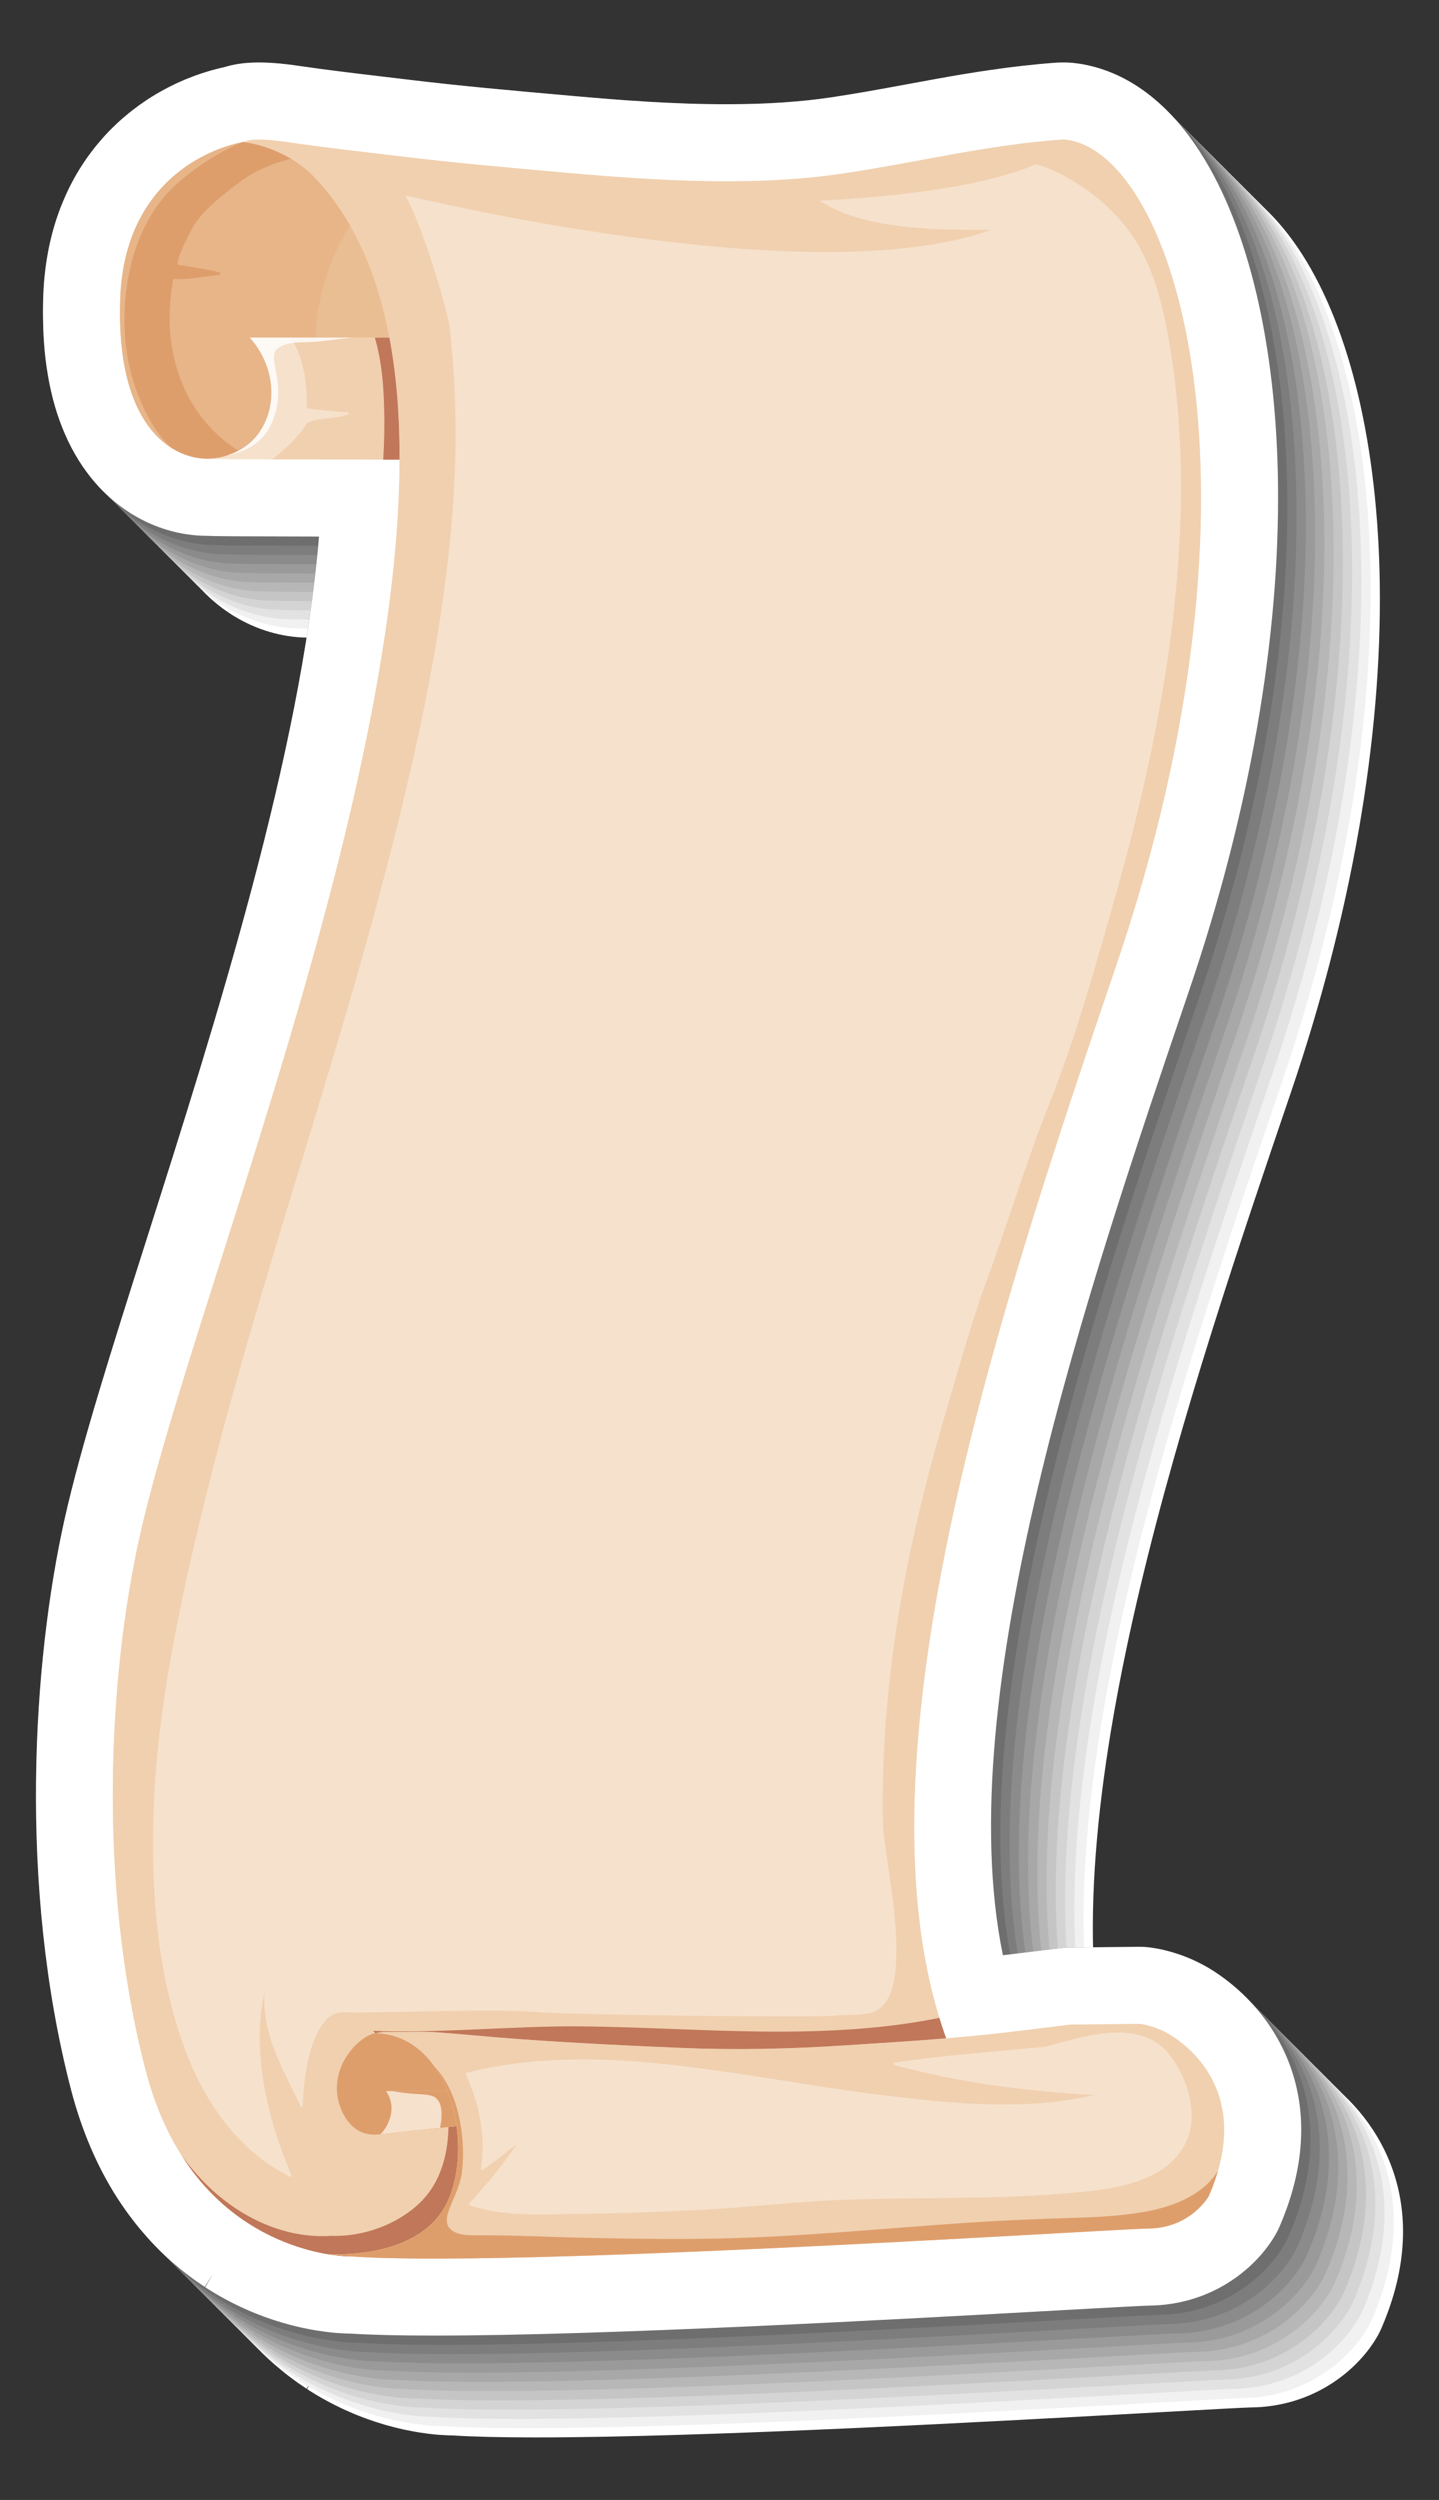<?xml version="1.0" encoding="utf-8"?>
<!-- Generator: Adobe Illustrator 27.5.0, SVG Export Plug-In . SVG Version: 6.00 Build 0)  -->
<svg version="1.1" id="Layer_1" xmlns="http://www.w3.org/2000/svg" xmlns:xlink="http://www.w3.org/1999/xlink" x="0px" y="0px"
	 viewBox="0 0 221.776 385.172" style="enable-background:new 0 0 221.776 385.172;" xml:space="preserve">
<rect x="0" y="0" width="221.776" height="385.172" fill="#333333" stroke="none"/>
<g>
	<g>
		<path style="fill:#FFFFFF;" d="M25.647,249.73L25.647,249.73c-4.882,21.82-7.187,56.368,0.984,87.891
			c1.604,6.186,3.983,11.777,7.055,16.589c0.071,0.115,0.144,0.228,0.24,0.372c0.06,0.09,0.114,0.169,0.115,0.169
			c0,0,0-0.001-0.001-0.003c0.393,0.6,0.792,1.183,1.184,1.727c0.15,0.21,0.302,0.413,0.452,0.611l0.086,0.115
			c0.318,0.427,0.64,0.845,0.967,1.253c0.197,0.246,0.395,0.487,0.599,0.731c0.328,0.393,0.658,0.773,0.987,1.143l0.1,0.112
			c0.163,0.185,0.327,0.367,0.478,0.53c0.412,0.445,0.827,0.874,1.22,1.265c0.121,0.126,0.243,0.25,0.377,0.382
			c0.528,0.516,1.06,1.007,1.602,1.487c0.172,0.152,0.344,0.298,0.521,0.448l0.057,0.048c0.358,0.306,0.716,0.607,1.08,0.899
			c0.227,0.182,0.455,0.359,0.663,0.52c0.342,0.265,0.684,0.52,1.083,0.811c0.201,0.146,0.403,0.291,0.616,0.44
			c0.374,0.261,0.748,0.511,1.12,0.756l1.303-1.986l-1.224,2.038c0.161,0.107,0.321,0.213,0.465,0.304
			c0.538,0.341,1.075,0.665,1.604,0.97c0.161,0.093,0.32,0.182,0.527,0.294c0.379,0.213,0.757,0.42,1.139,0.618
			c0.222,0.115,0.44,0.225,0.63,0.319c0.329,0.165,0.656,0.324,1.001,0.488c0.219,0.103,0.437,0.204,0.642,0.297
			c0.337,0.152,0.67,0.296,0.985,0.429l0.587,0.248c0.465,0.189,0.923,0.366,1.438,0.557l0.318,0.113
			c0.396,0.143,0.787,0.277,1.209,0.417l0.511,0.162c0.294,0.093,0.585,0.181,0.922,0.28l0.518,0.147
			c0.282,0.078,0.557,0.151,0.867,0.23l0.482,0.123c0.323,0.079,0.636,0.151,0.912,0.212l0.317,0.071
			c0.397,0.086,0.777,0.16,1.174,0.234l0.34,0.06c0.252,0.045,0.498,0.087,0.778,0.132l1.356,0.192
			c0.225,0.027,0.433,0.052,0.596,0.069l0.273,0.03c0.27,0.027,0.521,0.049,0.77,0.068l1.374,0.076c0.003,0,0.122,0.004,0.125,0.004
			l0.185,0.004c0.016,0,0.097,0.001,0.112,0.001l0.176,0c3.255,0.208,7.593,0.314,12.896,0.314c0.012,0,0.024,0,0.036,0
			c26.454,0,71.87-2.529,96.304-3.89c6.62-0.368,12.873-0.717,13.826-0.728c10.027-0.083,16.874-6.071,19.69-11.174
			c0.178-0.323,0.342-0.655,0.489-0.992c0.337-0.772,0.645-1.547,1.004-2.52l0.116-0.317c6.244-17.432-1.656-30.258-11.129-36.449
			c-4.57-2.991-9.051-3.644-10.316-3.773c-0.45-0.046-0.886-0.066-1.323-0.06l-10.694,0.108c-0.429,0.005-0.862,0.034-1.289,0.084
			c-1.479,0.177-2.959,0.36-4.46,0.547c-1.513,0.189-3.026,0.377-4.54,0.557c-8.234-40.041,13.087-102.733,28.731-148.727
			c9.273-27.264,13.997-54.322,13.662-78.249c-0.296-21.133-4.53-39.142-11.921-50.707c-6.679-10.45-14.374-13.311-19.653-13.87
			c-0.414-0.044-0.835-0.066-1.252-0.066h-0.534c-0.29,0-0.58,0.01-0.867,0.031c-6.817,0.5-13.392,1.59-18.36,2.485
			c-1.4,0.254-2.8,0.513-4.257,0.781c-4.147,0.766-8.064,1.488-12.016,2.075c-4.696,0.696-9.826,1.043-15.686,1.059
			c-8.67,0.033-17.139-0.653-24.419-1.302l-1.417-0.125c-7.712-0.685-15.686-1.393-23.412-2.33
			c-1.376-0.166-2.753-0.329-4.136-0.493c-4.271-0.504-8.688-1.028-12.937-1.652c-5.179-0.761-8.633-0.705-11.512,0.191
			c-0.223,0.048-0.445,0.099-0.667,0.152l-0.431,0.106c-0.25,0.063-0.5,0.129-0.791,0.209l-0.479,0.137
			c-0.251,0.074-0.503,0.15-0.717,0.219l-0.482,0.155c-0.287,0.096-0.577,0.197-0.888,0.31l-0.379,0.138
			c-0.4,0.15-0.804,0.311-1.222,0.484l-0.346,0.149c-0.31,0.134-0.621,0.272-0.933,0.417l-0.468,0.223
			c-0.279,0.134-0.558,0.272-0.833,0.414l-0.5,0.261c-0.285,0.153-0.571,0.312-0.928,0.515l-0.354,0.203
			c-0.436,0.256-0.871,0.523-1.265,0.779l-0.269,0.178c-0.35,0.231-0.701,0.472-1.099,0.755l-0.371,0.271
			c-0.293,0.215-0.583,0.435-0.934,0.71l-0.426,0.341c-0.283,0.231-0.565,0.468-0.922,0.778l-0.357,0.313
			c-0.341,0.308-0.679,0.624-0.972,0.91c-0.092,0.086-0.208,0.199-0.28,0.27c-0.403,0.4-0.8,0.816-1.189,1.243
			c-0.119,0.131-0.238,0.266-0.38,0.431c-0.27,0.306-0.535,0.616-0.782,0.918c-0.137,0.166-0.271,0.335-0.443,0.552
			c-0.24,0.307-0.477,0.619-0.745,0.985c-0.131,0.18-0.261,0.359-0.359,0.499c-0.272,0.388-0.538,0.788-0.744,1.111
			c-0.11,0.164-0.217,0.33-0.298,0.458c-0.333,0.534-0.655,1.086-0.974,1.666c-0.083,0.152-0.164,0.308-0.245,0.464
			c-0.22,0.415-0.435,0.837-0.645,1.273c-0.09,0.19-0.177,0.38-0.301,0.651c-0.179,0.393-0.352,0.792-0.521,1.201
			c-0.094,0.23-0.188,0.46-0.279,0.694c-0.171,0.442-0.335,0.895-0.514,1.417c-0.067,0.187-0.131,0.373-0.18,0.525
			c-0.212,0.646-0.41,1.309-0.614,2.071l-0.092,0.376c-0.137,0.538-0.267,1.086-0.385,1.649c-0.04,0.196-0.08,0.396-0.119,0.599
			l-0.023,0.123c-0.091,0.472-0.175,0.95-0.256,1.468c-0.04,0.258-0.078,0.516-0.114,0.775c-0.069,0.501-0.128,1.013-0.178,1.502
			l-0.013,0.119c-0.023,0.205-0.044,0.409-0.064,0.636c-0.064,0.747-0.115,1.507-0.144,2.287c-0.035,0.921-0.048,1.808-0.049,2.711
			l0.006,0.767c0.007,0.622,0.021,1.23,0.045,1.854l0.034,0.796c0.036,0.683,0.082,1.347,0.136,1.988
			c0.012,0.165,0.024,0.331,0.038,0.464c0.076,0.812,0.169,1.594,0.273,2.34c0.026,0.187,0.054,0.368,0.094,0.613
			c0.088,0.58,0.184,1.146,0.294,1.726l0.136,0.691c0.117,0.56,0.239,1.103,0.389,1.707l0.117,0.471
			c0.189,0.719,0.391,1.414,0.589,2.029c0.052,0.162,0.105,0.319,0.15,0.445c0.184,0.551,0.377,1.086,0.598,1.652l0.214,0.531
			c0.199,0.485,0.405,0.955,0.646,1.474c0.067,0.147,0.136,0.295,0.213,0.454c0.602,1.235,1.286,2.428,2.051,3.572l0.245,0.354
			c0.296,0.428,0.599,0.838,0.939,1.273l0.278,0.351c0.336,0.414,0.677,0.811,1.029,1.195l0.237,0.26
			c0.44,0.467,0.9,0.919,1.42,1.391c0.114,0.103,0.228,0.203,0.254,0.224c0.395,0.346,0.792,0.676,1.146,0.947
			c0.146,0.114,0.292,0.226,0.41,0.313c0.356,0.265,0.715,0.517,1.049,0.737c0.146,0.101,0.301,0.203,0.428,0.283
			c0.112,0.072,0.226,0.141,0.294,0.18c3.482,2.131,7.412,3.281,11.271,3.324c1.386,0.069,4.908,0.088,17.52,0.115
			c-2.782,33.431-15.897,74.699-26.493,108.035C32.892,223.597,28.17,238.453,25.647,249.73z"/>
		<path style="fill:#F1F1F1;" d="M24.221,248.305L24.221,248.305c-4.882,21.82-7.187,56.368,0.984,87.891
			c1.604,6.186,4.023,11.752,7.055,16.589c0.071,0.114,0.144,0.228,0.24,0.373c0.06,0.09,0.114,0.169,0.115,0.169
			c0,0,0-0.001-0.001-0.003c0.393,0.6,0.792,1.183,1.184,1.727c0.15,0.209,0.302,0.413,0.452,0.611l0.086,0.115
			c0.318,0.427,0.64,0.845,0.967,1.253c0.197,0.246,0.395,0.487,0.599,0.732c0.327,0.392,0.658,0.773,0.987,1.143l0.1,0.112
			c0.163,0.184,0.326,0.367,0.478,0.53c0.412,0.445,0.83,0.87,1.22,1.266c0.122,0.124,0.243,0.25,0.377,0.381
			c0.528,0.515,1.06,1.007,1.602,1.488c0.172,0.151,0.344,0.298,0.521,0.447l0.057,0.048c0.358,0.306,0.716,0.607,1.08,0.899
			c0.228,0.183,0.455,0.359,0.664,0.521c0.342,0.264,0.684,0.521,1.083,0.811c0.201,0.146,0.403,0.29,0.616,0.44
			c0.374,0.262,0.747,0.512,1.119,0.755l1.303-1.985l-1.224,2.039c0.16,0.106,0.321,0.213,0.465,0.303
			c0.538,0.342,1.075,0.666,1.604,0.971c0.16,0.093,0.32,0.18,0.527,0.294c0.38,0.21,0.757,0.419,1.139,0.618
			c0.222,0.116,0.44,0.225,0.63,0.32c0.329,0.164,0.656,0.324,1.001,0.487c0.219,0.103,0.436,0.204,0.642,0.297
			c0.337,0.152,0.67,0.296,0.985,0.429l0.587,0.247c0.465,0.189,0.922,0.367,1.439,0.557l0.317,0.114
			c0.396,0.142,0.787,0.277,1.21,0.417l0.511,0.161c0.294,0.093,0.585,0.182,0.922,0.281l0.518,0.147
			c0.282,0.078,0.557,0.152,0.866,0.231l0.483,0.123c0.322,0.079,0.636,0.151,0.912,0.211l0.317,0.071
			c0.397,0.086,0.777,0.161,1.174,0.235l0.34,0.06c0.252,0.045,0.498,0.087,0.778,0.131l1.356,0.192
			c0.225,0.027,0.434,0.052,0.597,0.068l0.273,0.029c0.27,0.027,0.521,0.049,0.77,0.069l1.374,0.077
			c0.004,0,0.123,0.003,0.125,0.003l0.185,0.003c0.016,0.001,0.097,0.002,0.112,0.002h0.176c3.255,0.208,7.593,0.313,12.896,0.313
			c0.012,0,0.024,0,0.036,0c26.454,0,71.871-2.528,96.304-3.889c6.62-0.369,12.872-0.717,13.825-0.728
			c10.028-0.085,16.874-6.072,19.69-11.175c0.178-0.323,0.341-0.654,0.488-0.992c0.336-0.772,0.646-1.547,1.004-2.519l0.116-0.318
			c6.244-17.432-1.656-30.258-11.129-36.448c-4.569-2.992-9.051-3.644-10.316-3.773c-0.449-0.046-0.885-0.067-1.322-0.061
			l-10.694,0.108c-0.429,0.005-0.862,0.033-1.289,0.084c-1.48,0.177-2.959,0.36-4.461,0.547c-1.513,0.189-3.026,0.376-4.539,0.557
			c-8.235-40.041,13.087-102.732,28.731-148.728c9.273-27.263,13.997-54.321,13.662-78.248c-0.296-21.133-4.53-39.142-11.921-50.707
			c-6.679-10.45-14.373-13.311-19.653-13.87c-0.415-0.044-0.835-0.066-1.252-0.066h-0.535c-0.29,0-0.58,0.011-0.867,0.032
			c-6.816,0.499-13.392,1.59-18.36,2.485c-1.4,0.253-2.8,0.512-4.257,0.781c-4.148,0.765-8.064,1.488-12.016,2.075
			c-4.696,0.696-9.826,1.042-15.686,1.059c-8.669,0.033-17.139-0.654-24.419-1.301l-1.417-0.125
			c-7.711-0.685-15.686-1.393-23.411-2.33c-1.377-0.167-2.754-0.33-4.136-0.493c-4.271-0.505-8.688-1.027-12.937-1.652
			c-5.179-0.761-8.633-0.705-11.511,0.191c-0.223,0.048-0.445,0.099-0.667,0.152l-0.432,0.107c-0.25,0.063-0.5,0.128-0.791,0.209
			l-0.479,0.137c-0.251,0.074-0.503,0.15-0.716,0.219l-0.482,0.155c-0.287,0.095-0.576,0.197-0.887,0.309l-0.379,0.138
			c-0.4,0.15-0.805,0.311-1.222,0.484l-0.346,0.149c-0.31,0.133-0.621,0.272-0.933,0.417l-0.468,0.223
			c-0.279,0.135-0.558,0.273-0.833,0.415l-0.5,0.261c-0.285,0.153-0.57,0.312-0.928,0.515l-0.354,0.203
			c-0.436,0.256-0.871,0.523-1.265,0.778l-0.269,0.178c-0.35,0.231-0.701,0.471-1.1,0.755l-0.37,0.271
			c-0.293,0.214-0.583,0.435-0.935,0.71l-0.425,0.341c-0.283,0.231-0.564,0.468-0.922,0.778l-0.357,0.313
			c-0.341,0.307-0.676,0.626-0.972,0.91c-0.091,0.087-0.209,0.199-0.28,0.269c-0.403,0.401-0.8,0.817-1.188,1.243
			c-0.119,0.132-0.237,0.268-0.38,0.431c-0.268,0.308-0.535,0.617-0.782,0.919c-0.136,0.166-0.272,0.334-0.442,0.552
			c-0.241,0.306-0.477,0.619-0.745,0.985c-0.132,0.18-0.262,0.359-0.359,0.5c-0.272,0.388-0.535,0.789-0.745,1.11
			c-0.108,0.165-0.217,0.329-0.297,0.459c-0.333,0.534-0.655,1.085-0.974,1.666c-0.083,0.152-0.163,0.308-0.245,0.463
			c-0.218,0.417-0.434,0.838-0.644,1.275c-0.09,0.189-0.178,0.38-0.301,0.651c-0.179,0.393-0.352,0.792-0.521,1.201
			c-0.094,0.23-0.187,0.46-0.279,0.694c-0.172,0.442-0.332,0.896-0.515,1.416c-0.066,0.188-0.131,0.374-0.179,0.525
			c-0.21,0.647-0.41,1.31-0.614,2.071l-0.092,0.376c-0.138,0.538-0.267,1.087-0.385,1.648c-0.041,0.197-0.08,0.397-0.119,0.6
			l-0.023,0.123c-0.09,0.472-0.176,0.95-0.256,1.468c-0.04,0.257-0.079,0.515-0.114,0.776c-0.068,0.501-0.128,1.013-0.177,1.501
			l-0.013,0.119c-0.023,0.204-0.044,0.409-0.063,0.637c-0.064,0.746-0.115,1.507-0.145,2.287c-0.035,0.92-0.049,1.808-0.05,2.711
			l0.006,0.767c0.007,0.622,0.021,1.23,0.045,1.854l0.034,0.796c0.036,0.683,0.086,1.346,0.136,1.987
			c0.013,0.165,0.025,0.33,0.038,0.464c0.079,0.812,0.169,1.593,0.273,2.339c0.026,0.188,0.055,0.368,0.094,0.613
			c0.091,0.579,0.183,1.146,0.294,1.727l0.136,0.691c0.116,0.56,0.239,1.101,0.389,1.707l0.117,0.47
			c0.189,0.72,0.392,1.414,0.589,2.029c0.052,0.162,0.106,0.318,0.15,0.445c0.19,0.549,0.377,1.087,0.597,1.652l0.214,0.531
			c0.2,0.485,0.407,0.955,0.646,1.474c0.068,0.147,0.136,0.294,0.213,0.454c0.602,1.235,1.286,2.427,2.052,3.572l0.245,0.354
			c0.296,0.427,0.599,0.838,0.939,1.273l0.278,0.351c0.335,0.414,0.677,0.811,1.029,1.196l0.237,0.26
			c0.44,0.467,0.899,0.92,1.419,1.391c0.114,0.103,0.229,0.202,0.254,0.223c0.394,0.347,0.793,0.675,1.145,0.948
			c0.146,0.113,0.292,0.226,0.41,0.313c0.356,0.265,0.716,0.513,1.049,0.737c0.147,0.099,0.301,0.202,0.428,0.283
			c0.112,0.071,0.226,0.14,0.294,0.179c3.514,2.079,7.412,3.282,11.272,3.324c1.386,0.069,4.908,0.088,17.52,0.115
			c-2.782,33.431-15.897,74.698-26.493,108.034C31.466,222.171,26.745,237.027,24.221,248.305z"/>
		<path style="fill:#E2E2E2;" d="M22.795,246.878h-0.001c-4.881,21.821-7.186,56.368,0.985,87.891
			c1.604,6.187,4.023,11.752,7.055,16.589c0.071,0.114,0.144,0.229,0.24,0.372c0.06,0.09,0.114,0.169,0.115,0.169
			c0,0,0,0-0.001-0.002c0.392,0.6,0.792,1.183,1.184,1.727c0.15,0.209,0.303,0.413,0.452,0.61l0.086,0.115
			c0.319,0.427,0.64,0.845,0.967,1.253c0.197,0.245,0.394,0.487,0.598,0.732c0.328,0.392,0.658,0.773,0.988,1.142l0.099,0.112
			c0.163,0.184,0.327,0.367,0.479,0.53c0.412,0.445,0.831,0.87,1.22,1.265c0.123,0.124,0.244,0.25,0.377,0.381
			c0.529,0.516,1.06,1.008,1.602,1.488c0.171,0.151,0.344,0.297,0.521,0.447l0.057,0.047c0.357,0.307,0.716,0.608,1.08,0.9
			c0.228,0.183,0.455,0.358,0.664,0.52c0.341,0.265,0.684,0.521,1.083,0.811c0.201,0.146,0.403,0.291,0.616,0.44
			c0.374,0.262,0.747,0.511,1.119,0.755l1.303-1.985l-1.224,2.038c0.161,0.107,0.322,0.214,0.465,0.304
			c0.538,0.342,1.075,0.666,1.604,0.972c0.161,0.093,0.321,0.18,0.527,0.294c0.381,0.21,0.757,0.419,1.139,0.617
			c0.222,0.116,0.441,0.225,0.63,0.32c0.329,0.165,0.656,0.324,1.001,0.487c0.219,0.103,0.437,0.204,0.643,0.297
			c0.336,0.152,0.669,0.296,0.984,0.43l0.586,0.247c0.465,0.189,0.923,0.366,1.438,0.557l0.318,0.114
			c0.396,0.142,0.787,0.277,1.21,0.416l0.511,0.161c0.294,0.093,0.584,0.182,0.922,0.281l0.518,0.146
			c0.282,0.078,0.557,0.152,0.866,0.232l0.483,0.122c0.322,0.078,0.635,0.15,0.911,0.212l0.317,0.071
			c0.397,0.085,0.777,0.16,1.174,0.235l0.34,0.06c0.252,0.045,0.499,0.087,0.778,0.131l1.356,0.193
			c0.225,0.027,0.433,0.051,0.597,0.067l0.273,0.03c0.27,0.027,0.521,0.049,0.77,0.069l1.374,0.077c0.003,0,0.122,0.003,0.125,0.003
			l0.185,0.004c0.016,0.001,0.097,0.002,0.113,0.002h0.175c3.255,0.208,7.593,0.313,12.897,0.313c0.012,0,0.024,0,0.036,0
			c26.454,0,71.87-2.528,96.304-3.888c6.62-0.369,12.874-0.717,13.826-0.729c10.028-0.084,16.874-6.072,19.69-11.175
			c0.178-0.323,0.341-0.655,0.488-0.992c0.336-0.773,0.646-1.547,1.004-2.519l0.116-0.318c6.244-17.432-1.656-30.258-11.129-36.448
			c-4.569-2.992-9.051-3.645-10.316-3.773c-0.45-0.046-0.885-0.067-1.322-0.06l-10.695,0.108c-0.429,0.004-0.862,0.032-1.289,0.083
			c-1.48,0.178-2.959,0.361-4.461,0.548c-1.513,0.188-3.026,0.376-4.539,0.557c-8.234-40.041,13.087-102.732,28.731-148.728
			c9.273-27.264,13.997-54.321,13.662-78.248c-0.296-21.134-4.53-39.143-11.921-50.707c-6.679-10.45-14.374-13.311-19.653-13.87
			c-0.414-0.045-0.835-0.066-1.252-0.066h-0.534c-0.291,0-0.58,0.011-0.867,0.032c-6.816,0.498-13.392,1.59-18.36,2.485
			c-1.4,0.254-2.8,0.512-4.257,0.781c-4.147,0.766-8.063,1.488-12.016,2.074c-4.696,0.696-9.826,1.043-15.686,1.06
			c-8.669,0.032-17.139-0.654-24.419-1.302l-1.417-0.126c-7.711-0.685-15.686-1.392-23.411-2.33
			c-1.377-0.167-2.753-0.33-4.136-0.493c-4.271-0.505-8.687-1.028-12.937-1.653c-5.178-0.76-8.633-0.705-11.511,0.191
			c-0.223,0.048-0.445,0.099-0.667,0.152l-0.432,0.107c-0.25,0.063-0.5,0.128-0.791,0.209l-0.479,0.137
			c-0.251,0.073-0.502,0.15-0.717,0.219l-0.482,0.155c-0.287,0.096-0.577,0.198-0.887,0.309l-0.379,0.138
			c-0.4,0.151-0.805,0.311-1.222,0.485l-0.346,0.148c-0.309,0.134-0.62,0.271-0.933,0.417l-0.468,0.223
			c-0.279,0.134-0.558,0.273-0.833,0.416l-0.5,0.261c-0.285,0.152-0.57,0.31-0.928,0.515l-0.354,0.203
			c-0.437,0.256-0.871,0.523-1.265,0.778l-0.269,0.179c-0.35,0.23-0.702,0.471-1.1,0.754l-0.371,0.272
			c-0.292,0.214-0.583,0.435-0.935,0.711l-0.425,0.341c-0.284,0.23-0.565,0.467-0.922,0.778l-0.357,0.314
			c-0.341,0.306-0.676,0.626-0.972,0.909c-0.092,0.088-0.209,0.198-0.28,0.269c-0.403,0.401-0.8,0.817-1.188,1.243
			c-0.12,0.131-0.237,0.267-0.38,0.431c-0.268,0.308-0.535,0.617-0.782,0.919c-0.136,0.165-0.271,0.334-0.442,0.552
			c-0.24,0.305-0.477,0.619-0.745,0.984c-0.132,0.18-0.262,0.359-0.359,0.5c-0.272,0.387-0.535,0.789-0.745,1.109
			c-0.108,0.166-0.217,0.33-0.297,0.459c-0.332,0.534-0.655,1.085-0.974,1.666c-0.083,0.152-0.163,0.308-0.245,0.463
			c-0.217,0.416-0.435,0.837-0.644,1.274c-0.09,0.188-0.178,0.379-0.301,0.65c-0.179,0.393-0.352,0.792-0.521,1.201
			c-0.094,0.229-0.187,0.46-0.279,0.694c-0.172,0.442-0.332,0.896-0.515,1.416c-0.065,0.187-0.13,0.374-0.18,0.525
			c-0.209,0.648-0.409,1.31-0.613,2.072l-0.093,0.376c-0.137,0.538-0.267,1.087-0.384,1.648c-0.041,0.197-0.081,0.397-0.119,0.6
			l-0.023,0.123c-0.09,0.471-0.175,0.95-0.256,1.467c-0.04,0.257-0.079,0.515-0.114,0.776c-0.068,0.501-0.128,1.013-0.178,1.502
			l-0.013,0.119c-0.022,0.204-0.043,0.408-0.063,0.636c-0.064,0.747-0.115,1.507-0.144,2.288c-0.035,0.92-0.049,1.808-0.05,2.71
			l0.006,0.766c0.007,0.622,0.021,1.231,0.045,1.854l0.034,0.796c0.036,0.683,0.085,1.346,0.136,1.987
			c0.013,0.165,0.025,0.331,0.038,0.465c0.079,0.811,0.169,1.593,0.273,2.34c0.026,0.187,0.055,0.367,0.094,0.613
			c0.091,0.579,0.183,1.146,0.293,1.727l0.137,0.691c0.116,0.56,0.239,1.101,0.389,1.706l0.117,0.47
			c0.189,0.72,0.392,1.414,0.588,2.029c0.052,0.163,0.107,0.319,0.15,0.445c0.191,0.549,0.378,1.087,0.598,1.653l0.214,0.531
			c0.199,0.485,0.407,0.955,0.646,1.473c0.068,0.148,0.137,0.295,0.213,0.455c0.602,1.235,1.286,2.427,2.051,3.573l0.245,0.354
			c0.296,0.427,0.599,0.838,0.938,1.272l0.278,0.351c0.336,0.414,0.677,0.811,1.03,1.196l0.237,0.26
			c0.439,0.466,0.898,0.92,1.419,1.391c0.114,0.103,0.229,0.201,0.254,0.223c0.395,0.347,0.794,0.675,1.146,0.948
			c0.146,0.113,0.292,0.226,0.411,0.313c0.356,0.266,0.717,0.514,1.049,0.737c0.147,0.099,0.301,0.203,0.428,0.283
			c0.112,0.071,0.227,0.139,0.294,0.179c3.514,2.078,7.412,3.281,11.272,3.324c1.386,0.069,4.908,0.088,17.519,0.114
			c-2.781,33.431-15.897,74.699-26.493,108.035C30.039,220.745,25.318,235.602,22.795,246.878z"/>
		<path style="fill:#D4D4D4;" d="M21.369,245.452L21.369,245.452c-4.882,21.82-7.187,56.368,0.984,87.891
			c1.604,6.186,4.023,11.752,7.055,16.589c0.071,0.114,0.144,0.228,0.24,0.373c0.06,0.09,0.114,0.169,0.115,0.169
			c0,0,0-0.001-0.001-0.002c0.393,0.599,0.792,1.183,1.184,1.726c0.15,0.209,0.302,0.413,0.452,0.611l0.087,0.115
			c0.318,0.427,0.64,0.845,0.967,1.253c0.197,0.245,0.394,0.487,0.598,0.731c0.328,0.393,0.658,0.773,0.988,1.143l0.099,0.112
			c0.163,0.184,0.327,0.367,0.479,0.53c0.412,0.445,0.83,0.871,1.22,1.266c0.122,0.125,0.244,0.25,0.377,0.381
			c0.528,0.516,1.06,1.007,1.602,1.487c0.171,0.152,0.343,0.298,0.521,0.448l0.057,0.047c0.357,0.306,0.715,0.607,1.08,0.9
			c0.227,0.182,0.455,0.359,0.664,0.52c0.342,0.265,0.684,0.521,1.083,0.812c0.201,0.145,0.402,0.291,0.615,0.44
			c0.374,0.261,0.748,0.51,1.12,0.755l1.303-1.985l-1.224,2.038c0.161,0.107,0.321,0.213,0.465,0.304
			c0.538,0.342,1.075,0.666,1.604,0.971c0.161,0.093,0.32,0.181,0.527,0.294c0.38,0.21,0.758,0.419,1.139,0.618
			c0.222,0.115,0.44,0.224,0.63,0.319c0.329,0.165,0.656,0.324,1.001,0.487c0.219,0.103,0.436,0.204,0.642,0.297
			c0.337,0.152,0.669,0.296,0.984,0.429l0.587,0.248c0.465,0.188,0.923,0.366,1.438,0.557l0.318,0.113
			c0.396,0.143,0.787,0.277,1.209,0.417l0.511,0.161c0.294,0.093,0.585,0.181,0.922,0.28l0.518,0.148
			c0.282,0.078,0.557,0.152,0.867,0.231l0.483,0.122c0.322,0.079,0.635,0.151,0.912,0.213l0.317,0.071
			c0.397,0.085,0.777,0.16,1.174,0.234l0.34,0.06c0.252,0.046,0.498,0.088,0.778,0.132l1.356,0.192
			c0.225,0.027,0.433,0.052,0.597,0.068l0.272,0.03c0.27,0.027,0.521,0.049,0.77,0.069l1.374,0.076c0.003,0,0.122,0.003,0.125,0.003
			l0.185,0.003c0.016,0.001,0.097,0.002,0.112,0.002h0.176c3.255,0.207,7.593,0.313,12.896,0.313c0.012,0,0.024,0,0.036,0
			c26.454,0,71.87-2.528,96.304-3.889c6.62-0.368,12.873-0.717,13.826-0.728c10.027-0.083,16.874-6.071,19.69-11.174
			c0.179-0.323,0.342-0.655,0.489-0.992c0.336-0.772,0.645-1.547,1.004-2.52l0.116-0.317c6.244-17.432-1.655-30.258-11.129-36.449
			c-4.57-2.992-9.051-3.644-10.316-3.773c-0.45-0.045-0.886-0.066-1.323-0.061l-10.694,0.108c-0.429,0.005-0.862,0.033-1.289,0.084
			c-1.479,0.177-2.959,0.361-4.46,0.547c-1.513,0.189-3.026,0.377-4.54,0.557c-8.234-40.041,13.087-102.732,28.731-148.727
			c9.273-27.263,13.998-54.322,13.662-78.249c-0.296-21.133-4.53-39.142-11.921-50.707c-6.679-10.45-14.374-13.311-19.653-13.87
			c-0.414-0.044-0.835-0.066-1.252-0.066h-0.534c-0.29,0-0.58,0.011-0.867,0.032c-6.816,0.499-13.392,1.591-18.36,2.486
			c-1.4,0.253-2.8,0.511-4.257,0.781c-4.147,0.765-8.064,1.488-12.016,2.074c-4.696,0.696-9.826,1.043-15.686,1.059
			c-8.67,0.033-17.139-0.654-24.419-1.302l-1.418-0.126c-7.711-0.685-15.686-1.392-23.412-2.33
			c-1.376-0.167-2.753-0.329-4.136-0.493c-4.271-0.505-8.687-1.028-12.937-1.652c-5.179-0.761-8.633-0.705-11.512,0.191
			c-0.223,0.048-0.445,0.099-0.667,0.152l-0.431,0.107c-0.249,0.063-0.5,0.129-0.791,0.209l-0.479,0.138
			c-0.251,0.073-0.504,0.15-0.717,0.219l-0.482,0.155c-0.287,0.096-0.577,0.197-0.887,0.309l-0.38,0.139
			c-0.4,0.15-0.804,0.31-1.222,0.484l-0.346,0.149c-0.31,0.133-0.621,0.271-0.933,0.416l-0.468,0.223
			c-0.279,0.135-0.558,0.274-0.833,0.416l-0.5,0.26c-0.285,0.153-0.571,0.311-0.928,0.515l-0.354,0.204
			c-0.436,0.255-0.871,0.522-1.264,0.778l-0.27,0.178c-0.35,0.231-0.701,0.472-1.099,0.755l-0.371,0.271
			c-0.293,0.215-0.583,0.435-0.935,0.71l-0.426,0.341c-0.283,0.229-0.564,0.467-0.922,0.777l-0.357,0.313
			c-0.341,0.307-0.676,0.626-0.972,0.91c-0.092,0.087-0.208,0.198-0.28,0.269c-0.403,0.401-0.8,0.817-1.188,1.243
			c-0.119,0.131-0.237,0.268-0.38,0.432c-0.268,0.307-0.536,0.616-0.782,0.917c-0.137,0.167-0.272,0.335-0.442,0.552
			c-0.241,0.306-0.477,0.62-0.745,0.985c-0.132,0.18-0.262,0.359-0.36,0.499c-0.272,0.388-0.535,0.789-0.744,1.11
			c-0.109,0.166-0.217,0.33-0.297,0.459c-0.334,0.534-0.656,1.086-0.974,1.667c-0.083,0.151-0.164,0.308-0.245,0.463
			c-0.218,0.417-0.435,0.837-0.644,1.274c-0.09,0.189-0.178,0.379-0.301,0.651c-0.179,0.392-0.352,0.792-0.521,1.201
			c-0.094,0.23-0.188,0.459-0.279,0.694c-0.171,0.442-0.332,0.896-0.514,1.416c-0.066,0.188-0.13,0.374-0.18,0.525
			c-0.21,0.648-0.41,1.31-0.614,2.071l-0.092,0.376c-0.137,0.538-0.267,1.087-0.385,1.648c-0.041,0.197-0.08,0.396-0.119,0.6
			l-0.023,0.123c-0.091,0.472-0.176,0.95-0.256,1.467c-0.04,0.258-0.079,0.516-0.114,0.776c-0.069,0.501-0.128,1.013-0.178,1.502
			l-0.013,0.119c-0.022,0.205-0.043,0.409-0.063,0.636c-0.064,0.747-0.115,1.507-0.145,2.287c-0.035,0.921-0.048,1.808-0.049,2.711
			l0.006,0.767c0.007,0.622,0.021,1.231,0.045,1.854l0.034,0.796c0.036,0.683,0.085,1.347,0.136,1.987
			c0.013,0.165,0.025,0.33,0.038,0.464c0.079,0.812,0.169,1.593,0.273,2.34c0.026,0.187,0.056,0.367,0.094,0.613
			c0.091,0.579,0.184,1.146,0.294,1.727l0.136,0.691c0.117,0.56,0.239,1.102,0.389,1.707l0.117,0.47
			c0.188,0.72,0.392,1.414,0.588,2.029c0.052,0.162,0.107,0.318,0.15,0.445c0.191,0.549,0.378,1.087,0.598,1.653l0.214,0.531
			c0.199,0.484,0.406,0.955,0.646,1.474c0.068,0.148,0.136,0.295,0.213,0.454c0.602,1.235,1.286,2.427,2.051,3.572l0.245,0.354
			c0.296,0.428,0.599,0.838,0.938,1.274l0.278,0.351c0.335,0.413,0.677,0.81,1.029,1.195l0.238,0.26
			c0.44,0.467,0.898,0.92,1.419,1.391c0.113,0.104,0.228,0.202,0.254,0.224c0.395,0.346,0.794,0.674,1.146,0.947
			c0.146,0.114,0.292,0.226,0.41,0.313c0.356,0.265,0.717,0.513,1.049,0.737c0.148,0.099,0.301,0.202,0.429,0.283
			c0.112,0.071,0.226,0.139,0.294,0.179c3.514,2.078,7.412,3.281,11.272,3.324c1.385,0.069,4.908,0.088,17.519,0.115
			c-2.782,33.431-15.897,74.699-26.493,108.035C28.613,219.318,23.892,234.175,21.369,245.452z"/>
		<path style="fill:#C5C5C5;" d="M19.942,244.026L19.942,244.026c-4.882,21.82-7.187,56.367,0.984,87.891
			c1.604,6.187,4.023,11.752,7.055,16.589c0.071,0.114,0.144,0.228,0.24,0.373c0.06,0.09,0.113,0.169,0.115,0.169
			c0,0,0-0.001-0.001-0.003c0.393,0.599,0.792,1.183,1.184,1.727c0.15,0.209,0.302,0.413,0.452,0.611l0.086,0.115
			c0.318,0.427,0.64,0.845,0.967,1.252c0.197,0.246,0.394,0.487,0.598,0.732c0.328,0.392,0.658,0.773,0.988,1.143l0.099,0.112
			c0.163,0.184,0.327,0.366,0.479,0.53c0.412,0.445,0.831,0.87,1.22,1.265c0.122,0.124,0.243,0.25,0.376,0.382
			c0.529,0.515,1.06,1.006,1.602,1.487c0.171,0.152,0.343,0.298,0.521,0.448l0.057,0.046c0.358,0.307,0.716,0.607,1.08,0.9
			c0.227,0.182,0.455,0.359,0.663,0.52c0.342,0.265,0.685,0.521,1.084,0.812c0.201,0.146,0.402,0.292,0.615,0.441
			c0.375,0.261,0.747,0.51,1.119,0.755l1.303-1.986l-1.224,2.038c0.161,0.108,0.321,0.214,0.465,0.305
			c0.538,0.341,1.075,0.665,1.604,0.971c0.161,0.093,0.321,0.18,0.527,0.294c0.38,0.21,0.758,0.419,1.139,0.618
			c0.222,0.115,0.44,0.225,0.63,0.319c0.329,0.165,0.656,0.325,1.001,0.488c0.219,0.103,0.436,0.204,0.642,0.296
			c0.337,0.152,0.67,0.296,0.985,0.429l0.586,0.248c0.465,0.189,0.922,0.367,1.438,0.557l0.318,0.114
			c0.396,0.143,0.787,0.277,1.209,0.416l0.511,0.161c0.294,0.093,0.585,0.181,0.922,0.28l0.518,0.148
			c0.282,0.078,0.557,0.152,0.866,0.231l0.483,0.122c0.322,0.079,0.635,0.151,0.911,0.213l0.317,0.071
			c0.397,0.085,0.777,0.159,1.174,0.233l0.34,0.06c0.252,0.045,0.498,0.087,0.778,0.132l1.356,0.192
			c0.225,0.027,0.433,0.052,0.597,0.069l0.272,0.029c0.27,0.027,0.521,0.049,0.77,0.069l1.374,0.076
			c0.003,0,0.122,0.003,0.125,0.003l0.185,0.004c0.016,0,0.097,0.001,0.112,0.001l0.176,0.001c3.255,0.207,7.593,0.313,12.896,0.313
			c0.012,0,0.024,0,0.035,0c26.455,0,71.871-2.529,96.304-3.889c6.62-0.369,12.873-0.717,13.826-0.728
			c10.027-0.084,16.874-6.071,19.69-11.175c0.178-0.322,0.341-0.655,0.489-0.991c0.336-0.773,0.645-1.548,1.004-2.52l0.116-0.317
			c6.244-17.432-1.655-30.258-11.129-36.449c-4.57-2.991-9.051-3.644-10.316-3.773c-0.45-0.045-0.886-0.066-1.322-0.06
			l-10.695,0.109c-0.429,0.004-0.862,0.033-1.289,0.083c-1.48,0.178-2.959,0.361-4.46,0.548c-1.513,0.188-3.026,0.376-4.54,0.557
			c-8.235-40.041,13.087-102.733,28.732-148.728c9.273-27.263,13.997-54.321,13.662-78.249c-0.297-21.133-4.53-39.141-11.922-50.707
			c-6.679-10.45-14.374-13.311-19.653-13.87c-0.415-0.044-0.835-0.066-1.252-0.066h-0.534c-0.291,0-0.58,0.01-0.867,0.032
			c-6.816,0.498-13.393,1.59-18.36,2.485c-1.4,0.253-2.8,0.512-4.257,0.78c-4.146,0.766-8.064,1.489-12.016,2.075
			c-4.696,0.696-9.826,1.043-15.686,1.059c-8.67,0.033-17.139-0.653-24.419-1.302l-1.418-0.126
			c-7.711-0.684-15.686-1.392-23.411-2.33c-1.376-0.166-2.753-0.329-4.136-0.492c-4.271-0.505-8.687-1.028-12.937-1.653
			c-5.179-0.76-8.633-0.705-11.511,0.192c-0.223,0.047-0.444,0.098-0.666,0.151l-0.431,0.107c-0.25,0.063-0.501,0.129-0.792,0.209
			l-0.479,0.137c-0.251,0.074-0.503,0.15-0.717,0.219l-0.481,0.156c-0.287,0.095-0.576,0.196-0.888,0.309l-0.379,0.139
			c-0.4,0.15-0.804,0.31-1.222,0.484l-0.346,0.148c-0.31,0.134-0.621,0.272-0.933,0.417l-0.468,0.223
			c-0.279,0.135-0.558,0.273-0.833,0.415l-0.5,0.261c-0.285,0.152-0.571,0.311-0.928,0.515l-0.354,0.204
			c-0.436,0.255-0.871,0.523-1.265,0.779l-0.269,0.177c-0.35,0.232-0.701,0.471-1.099,0.755l-0.371,0.272
			c-0.292,0.214-0.583,0.435-0.934,0.71l-0.425,0.341c-0.283,0.23-0.564,0.468-0.922,0.778l-0.357,0.314
			c-0.341,0.307-0.676,0.626-0.972,0.91c-0.092,0.087-0.209,0.198-0.28,0.269c-0.403,0.401-0.8,0.816-1.188,1.243
			c-0.119,0.131-0.237,0.268-0.38,0.432c-0.268,0.307-0.535,0.616-0.782,0.917c-0.136,0.166-0.271,0.335-0.442,0.552
			c-0.24,0.306-0.477,0.619-0.744,0.985c-0.132,0.18-0.262,0.359-0.36,0.5c-0.272,0.388-0.534,0.789-0.745,1.11
			c-0.108,0.165-0.217,0.329-0.297,0.459c-0.333,0.533-0.655,1.085-0.975,1.666c-0.083,0.151-0.163,0.309-0.244,0.463
			c-0.218,0.417-0.435,0.837-0.645,1.274c-0.09,0.189-0.177,0.379-0.301,0.651c-0.179,0.393-0.352,0.792-0.521,1.201
			c-0.094,0.23-0.187,0.46-0.279,0.695c-0.172,0.442-0.332,0.895-0.515,1.416c-0.066,0.188-0.13,0.374-0.179,0.525
			c-0.21,0.647-0.41,1.31-0.614,2.071l-0.092,0.376c-0.138,0.538-0.268,1.086-0.385,1.648c-0.041,0.197-0.08,0.396-0.119,0.6
			l-0.023,0.123c-0.09,0.472-0.175,0.95-0.256,1.467c-0.04,0.258-0.078,0.516-0.114,0.775c-0.068,0.501-0.128,1.014-0.178,1.502
			l-0.012,0.119c-0.022,0.205-0.043,0.409-0.063,0.637c-0.064,0.747-0.115,1.506-0.145,2.287c-0.035,0.921-0.048,1.808-0.049,2.71
			l0.006,0.768c0.007,0.622,0.021,1.229,0.045,1.854l0.034,0.797c0.036,0.682,0.085,1.346,0.136,1.987
			c0.013,0.165,0.025,0.33,0.038,0.464c0.079,0.812,0.169,1.594,0.273,2.34c0.026,0.188,0.055,0.367,0.094,0.613
			c0.091,0.579,0.183,1.146,0.293,1.727l0.137,0.691c0.116,0.56,0.239,1.102,0.389,1.707l0.117,0.47
			c0.188,0.719,0.392,1.414,0.588,2.028c0.052,0.163,0.107,0.319,0.15,0.446c0.19,0.549,0.377,1.086,0.597,1.652l0.214,0.531
			c0.2,0.484,0.407,0.955,0.646,1.474c0.068,0.147,0.137,0.295,0.213,0.453c0.602,1.236,1.286,2.428,2.051,3.573l0.245,0.354
			c0.296,0.427,0.599,0.838,0.939,1.272l0.278,0.351c0.335,0.414,0.677,0.811,1.029,1.196l0.238,0.26
			c0.44,0.466,0.899,0.92,1.419,1.391c0.114,0.103,0.228,0.202,0.254,0.224c0.394,0.346,0.793,0.674,1.145,0.947
			c0.146,0.114,0.292,0.225,0.411,0.313c0.357,0.264,0.717,0.513,1.049,0.736c0.148,0.1,0.301,0.202,0.428,0.283
			c0.113,0.071,0.227,0.139,0.294,0.179c3.515,2.079,7.413,3.281,11.272,3.324c1.385,0.068,4.908,0.088,17.519,0.115
			c-2.782,33.431-15.897,74.698-26.492,108.034C27.188,217.893,22.466,232.749,19.942,244.026z"/>
		<path style="fill:#B7B7B7;" d="M18.517,242.6L18.517,242.6c-4.882,21.82-7.187,56.368,0.983,87.891
			c1.604,6.186,4.023,11.752,7.055,16.589c0.072,0.114,0.144,0.228,0.24,0.372c0.06,0.089,0.114,0.169,0.115,0.169
			c0,0,0-0.001-0.002-0.003c0.393,0.599,0.792,1.183,1.184,1.726c0.15,0.209,0.303,0.413,0.452,0.611l0.086,0.115
			c0.319,0.427,0.64,0.845,0.967,1.253c0.197,0.245,0.394,0.487,0.598,0.732c0.328,0.392,0.658,0.773,0.988,1.142l0.099,0.112
			c0.163,0.184,0.327,0.367,0.479,0.53c0.412,0.445,0.831,0.87,1.22,1.265c0.122,0.124,0.244,0.251,0.377,0.381
			c0.528,0.516,1.06,1.007,1.602,1.488c0.171,0.152,0.344,0.297,0.521,0.447l0.057,0.048c0.357,0.307,0.716,0.608,1.08,0.9
			c0.227,0.182,0.454,0.358,0.663,0.52c0.342,0.265,0.684,0.52,1.083,0.811c0.201,0.146,0.403,0.291,0.616,0.44
			c0.374,0.262,0.747,0.511,1.119,0.755l1.303-1.986l-1.224,2.038c0.161,0.107,0.322,0.214,0.465,0.304
			c0.538,0.342,1.075,0.666,1.604,0.971c0.161,0.093,0.321,0.18,0.527,0.294c0.38,0.209,0.757,0.419,1.139,0.617
			c0.222,0.115,0.44,0.224,0.63,0.319c0.329,0.164,0.656,0.325,1.001,0.488c0.219,0.103,0.436,0.203,0.642,0.296
			c0.337,0.152,0.67,0.296,0.985,0.43l0.587,0.247c0.465,0.189,0.923,0.366,1.438,0.557l0.318,0.113
			c0.396,0.143,0.787,0.277,1.21,0.417l0.511,0.161c0.294,0.093,0.585,0.181,0.922,0.28l0.518,0.147
			c0.282,0.078,0.557,0.152,0.866,0.232l0.483,0.122c0.323,0.078,0.636,0.151,0.912,0.212l0.317,0.071
			c0.397,0.086,0.777,0.16,1.174,0.234l0.34,0.061c0.252,0.046,0.499,0.087,0.778,0.131l1.356,0.193
			c0.224,0.027,0.433,0.051,0.596,0.068l0.273,0.03c0.27,0.026,0.521,0.049,0.77,0.068l1.374,0.076c0.003,0,0.122,0.004,0.125,0.004
			l0.185,0.003c0.016,0,0.097,0.001,0.112,0.001h0.176c3.255,0.208,7.593,0.313,12.896,0.313c0.012,0,0.024,0,0.036,0
			c26.454,0,71.87-2.529,96.304-3.889c6.62-0.369,12.872-0.717,13.826-0.728c10.027-0.084,16.874-6.072,19.69-11.176
			c0.178-0.322,0.341-0.654,0.489-0.991c0.336-0.772,0.645-1.547,1.004-2.52l0.116-0.318c6.244-17.431-1.656-30.257-11.129-36.448
			c-4.569-2.992-9.051-3.645-10.316-3.773c-0.449-0.045-0.885-0.066-1.322-0.06l-10.695,0.108c-0.428,0.004-0.861,0.033-1.289,0.083
			c-1.479,0.177-2.959,0.361-4.46,0.547c-1.513,0.189-3.026,0.376-4.54,0.557c-8.234-40.041,13.087-102.733,28.732-148.727
			c9.273-27.264,13.997-54.321,13.662-78.248c-0.296-21.134-4.53-39.142-11.921-50.706c-6.679-10.45-14.374-13.311-19.653-13.87
			c-0.414-0.044-0.835-0.066-1.252-0.066h-0.534c-0.291,0-0.58,0.011-0.867,0.032c-6.817,0.499-13.393,1.59-18.36,2.486
			c-1.4,0.253-2.801,0.511-4.258,0.78c-4.146,0.766-8.064,1.488-12.016,2.074c-4.696,0.696-9.826,1.043-15.686,1.06
			c-8.669,0.033-17.139-0.654-24.418-1.302l-1.418-0.126c-7.711-0.685-15.686-1.392-23.411-2.33
			c-1.377-0.166-2.753-0.329-4.136-0.492c-4.271-0.505-8.688-1.028-12.938-1.653c-5.179-0.76-8.633-0.705-11.511,0.191
			c-0.223,0.049-0.445,0.099-0.667,0.152l-0.432,0.108c-0.25,0.063-0.5,0.128-0.791,0.208l-0.479,0.138
			c-0.251,0.074-0.503,0.15-0.717,0.219l-0.482,0.155c-0.287,0.096-0.577,0.197-0.887,0.31l-0.379,0.138
			c-0.4,0.151-0.804,0.312-1.222,0.485l-0.345,0.149c-0.31,0.134-0.621,0.272-0.933,0.417l-0.468,0.223
			c-0.279,0.134-0.558,0.273-0.833,0.415l-0.5,0.26c-0.285,0.153-0.57,0.311-0.928,0.515L32.721,23
			c-0.437,0.256-0.871,0.522-1.265,0.779l-0.269,0.177c-0.35,0.231-0.702,0.472-1.1,0.755l-0.371,0.272
			c-0.293,0.214-0.583,0.435-0.935,0.71l-0.425,0.341c-0.284,0.23-0.564,0.468-0.922,0.778l-0.357,0.313
			c-0.341,0.307-0.676,0.627-0.972,0.909c-0.092,0.088-0.209,0.199-0.28,0.269c-0.403,0.401-0.8,0.817-1.189,1.243
			c-0.119,0.131-0.237,0.267-0.38,0.431c-0.268,0.308-0.535,0.617-0.782,0.918c-0.136,0.166-0.271,0.335-0.442,0.552
			c-0.241,0.306-0.477,0.62-0.745,0.985c-0.132,0.18-0.262,0.359-0.359,0.5c-0.272,0.388-0.535,0.79-0.745,1.11
			c-0.108,0.166-0.217,0.33-0.297,0.459c-0.333,0.534-0.655,1.086-0.974,1.667c-0.083,0.151-0.163,0.307-0.244,0.463
			c-0.218,0.417-0.435,0.837-0.645,1.274c-0.09,0.189-0.178,0.379-0.301,0.65c-0.179,0.393-0.352,0.792-0.521,1.202
			c-0.094,0.229-0.188,0.459-0.279,0.694c-0.172,0.442-0.332,0.895-0.515,1.415c-0.066,0.188-0.13,0.374-0.18,0.525
			c-0.21,0.648-0.409,1.31-0.613,2.072l-0.093,0.376c-0.137,0.538-0.267,1.086-0.384,1.648c-0.041,0.197-0.081,0.396-0.119,0.6
			l-0.023,0.122c-0.09,0.471-0.176,0.95-0.256,1.467c-0.04,0.257-0.079,0.516-0.114,0.775c-0.068,0.501-0.128,1.013-0.178,1.502
			l-0.012,0.119c-0.023,0.204-0.044,0.408-0.064,0.636c-0.063,0.747-0.115,1.506-0.144,2.287c-0.035,0.921-0.049,1.808-0.049,2.711
			l0.006,0.767c0.007,0.622,0.022,1.23,0.045,1.854l0.034,0.796c0.036,0.682,0.085,1.346,0.136,1.987
			c0.013,0.166,0.025,0.33,0.038,0.465c0.079,0.812,0.168,1.593,0.273,2.34c0.026,0.188,0.055,0.367,0.094,0.613
			c0.091,0.579,0.183,1.146,0.293,1.726l0.137,0.691c0.116,0.559,0.239,1.102,0.389,1.707l0.117,0.47
			c0.189,0.72,0.392,1.414,0.589,2.029c0.052,0.163,0.106,0.319,0.15,0.445c0.191,0.549,0.378,1.087,0.598,1.653l0.214,0.53
			c0.199,0.485,0.407,0.955,0.645,1.474c0.068,0.148,0.137,0.295,0.214,0.454c0.601,1.235,1.286,2.428,2.051,3.573l0.245,0.354
			c0.296,0.427,0.599,0.838,0.939,1.273l0.278,0.351c0.335,0.414,0.677,0.811,1.029,1.196l0.237,0.26
			c0.44,0.467,0.899,0.92,1.419,1.391c0.114,0.103,0.229,0.202,0.254,0.223c0.394,0.347,0.793,0.675,1.145,0.948
			c0.147,0.114,0.292,0.225,0.411,0.313c0.356,0.265,0.716,0.514,1.049,0.737c0.147,0.099,0.3,0.202,0.428,0.283
			c0.112,0.071,0.227,0.139,0.294,0.179c3.514,2.079,7.412,3.281,11.272,3.324c1.386,0.068,4.908,0.088,17.52,0.115
			c-2.782,33.43-15.898,74.698-26.493,108.034C25.761,216.466,21.04,231.323,18.517,242.6z"/>
		<path style="fill:#A8A8A8;" d="M17.09,241.174L17.09,241.174c-4.882,21.82-7.186,56.367,0.984,87.891
			c1.604,6.186,4.024,11.751,7.055,16.589c0.071,0.114,0.143,0.228,0.24,0.373c0.06,0.09,0.114,0.169,0.115,0.169
			c0,0-0.001-0.001-0.001-0.002c0.393,0.599,0.792,1.183,1.184,1.726c0.15,0.209,0.303,0.413,0.452,0.611l0.087,0.115
			c0.319,0.427,0.641,0.846,0.967,1.254c0.197,0.245,0.394,0.486,0.598,0.732c0.328,0.392,0.658,0.773,0.988,1.143l0.099,0.112
			c0.163,0.184,0.327,0.366,0.479,0.529c0.412,0.445,0.831,0.87,1.22,1.266c0.123,0.124,0.244,0.251,0.378,0.382
			c0.528,0.516,1.06,1.007,1.601,1.487c0.171,0.151,0.344,0.298,0.521,0.447l0.057,0.047c0.357,0.306,0.715,0.608,1.08,0.9
			c0.227,0.183,0.455,0.359,0.663,0.521c0.342,0.265,0.684,0.521,1.083,0.811c0.201,0.146,0.403,0.292,0.615,0.441
			c0.374,0.261,0.748,0.511,1.12,0.755l1.303-1.985l-1.224,2.038c0.161,0.107,0.322,0.213,0.465,0.304
			c0.538,0.341,1.075,0.666,1.604,0.971c0.161,0.093,0.321,0.181,0.527,0.294c0.381,0.21,0.758,0.419,1.139,0.617
			c0.222,0.116,0.44,0.225,0.63,0.32c0.329,0.164,0.656,0.325,1.001,0.487c0.219,0.103,0.436,0.204,0.642,0.297
			c0.337,0.152,0.67,0.296,0.985,0.429l0.586,0.247c0.465,0.189,0.923,0.366,1.438,0.556l0.318,0.114
			c0.396,0.142,0.787,0.277,1.21,0.417l0.511,0.16c0.294,0.093,0.585,0.182,0.922,0.281l0.518,0.146
			c0.282,0.078,0.557,0.152,0.867,0.232l0.483,0.122c0.322,0.078,0.636,0.15,0.912,0.211l0.317,0.072
			c0.398,0.086,0.777,0.16,1.174,0.234l0.34,0.061c0.252,0.045,0.499,0.087,0.778,0.131l1.356,0.192
			c0.225,0.027,0.433,0.051,0.597,0.068l0.272,0.029c0.271,0.027,0.521,0.049,0.77,0.068l1.374,0.077
			c0.003,0,0.122,0.003,0.125,0.003l0.186,0.004c0.016,0.001,0.096,0.002,0.112,0.002h0.176c3.255,0.207,7.593,0.313,12.896,0.313
			c0.012,0,0.024,0,0.036,0c26.453,0,71.87-2.528,96.304-3.888c6.62-0.37,12.873-0.718,13.825-0.728
			c10.027-0.085,16.874-6.072,19.69-11.176c0.178-0.322,0.342-0.654,0.488-0.992c0.337-0.772,0.645-1.547,1.005-2.519l0.116-0.318
			c6.244-17.431-1.656-30.258-11.129-36.447c-4.569-2.992-9.051-3.645-10.316-3.773c-0.45-0.045-0.886-0.066-1.323-0.061
			l-10.695,0.109c-0.428,0.004-0.862,0.033-1.289,0.083c-1.48,0.177-2.958,0.361-4.46,0.547c-1.513,0.188-3.026,0.375-4.54,0.557
			c-8.234-40.041,13.087-102.733,28.731-148.727c9.274-27.264,13.998-54.321,13.662-78.249c-0.296-21.134-4.53-39.142-11.921-50.707
			c-6.679-10.45-14.374-13.31-19.653-13.87c-0.414-0.045-0.835-0.067-1.252-0.067h-0.534c-0.29,0-0.58,0.011-0.867,0.033
			c-6.817,0.498-13.393,1.59-18.361,2.485c-1.4,0.253-2.8,0.511-4.257,0.78c-4.147,0.765-8.064,1.488-12.016,2.075
			c-4.695,0.696-9.825,1.043-15.685,1.059c-8.67,0.033-17.139-0.653-24.419-1.301l-1.418-0.126
			c-7.711-0.685-15.686-1.392-23.411-2.33c-1.377-0.167-2.754-0.329-4.136-0.493c-4.271-0.505-8.688-1.027-12.937-1.652
			c-5.179-0.76-8.634-0.705-11.512,0.191c-0.223,0.048-0.445,0.099-0.667,0.152l-0.431,0.108c-0.25,0.063-0.5,0.128-0.791,0.208
			l-0.479,0.138c-0.251,0.073-0.503,0.15-0.717,0.219l-0.482,0.155c-0.287,0.096-0.577,0.198-0.887,0.31l-0.379,0.137
			c-0.4,0.151-0.805,0.311-1.222,0.485L35.31,19.54c-0.31,0.134-0.621,0.272-0.933,0.417l-0.468,0.223
			c-0.279,0.135-0.558,0.273-0.833,0.415l-0.5,0.26c-0.285,0.152-0.57,0.312-0.928,0.515l-0.354,0.204
			c-0.436,0.256-0.871,0.522-1.265,0.778l-0.269,0.178c-0.351,0.231-0.701,0.472-1.1,0.754l-0.371,0.272
			c-0.293,0.214-0.583,0.435-0.935,0.71l-0.425,0.34c-0.284,0.231-0.564,0.468-0.922,0.778L25.651,25.7
			c-0.341,0.306-0.677,0.625-0.973,0.909c-0.091,0.088-0.208,0.199-0.279,0.269c-0.403,0.4-0.8,0.817-1.189,1.243
			c-0.119,0.132-0.237,0.267-0.38,0.432c-0.268,0.307-0.536,0.616-0.783,0.918c-0.136,0.166-0.271,0.334-0.442,0.552
			c-0.241,0.305-0.477,0.619-0.745,0.984c-0.132,0.181-0.262,0.359-0.359,0.5c-0.272,0.388-0.535,0.789-0.745,1.109
			c-0.108,0.167-0.217,0.331-0.297,0.459c-0.333,0.534-0.655,1.085-0.974,1.666c-0.083,0.152-0.164,0.308-0.245,0.463
			c-0.217,0.417-0.434,0.838-0.644,1.275c-0.091,0.188-0.178,0.379-0.302,0.65c-0.179,0.393-0.352,0.793-0.521,1.202
			c-0.094,0.229-0.188,0.459-0.279,0.694c-0.171,0.442-0.332,0.897-0.514,1.416c-0.066,0.188-0.131,0.374-0.18,0.525
			c-0.21,0.648-0.409,1.31-0.614,2.072l-0.092,0.377c-0.137,0.538-0.267,1.086-0.384,1.647c-0.041,0.196-0.081,0.397-0.119,0.6
			l-0.023,0.123c-0.09,0.471-0.175,0.95-0.256,1.468c-0.04,0.257-0.078,0.515-0.113,0.775c-0.069,0.501-0.128,1.013-0.178,1.501
			l-0.012,0.12c-0.022,0.204-0.043,0.408-0.064,0.636c-0.064,0.746-0.115,1.507-0.144,2.287c-0.035,0.92-0.049,1.808-0.05,2.711
			l0.006,0.767c0.007,0.622,0.021,1.23,0.045,1.854l0.034,0.797c0.035,0.683,0.085,1.346,0.135,1.987
			c0.013,0.165,0.025,0.33,0.038,0.464c0.079,0.812,0.169,1.594,0.274,2.34c0.025,0.187,0.055,0.367,0.094,0.613
			c0.091,0.579,0.183,1.146,0.293,1.726l0.136,0.691c0.117,0.56,0.239,1.102,0.389,1.707l0.117,0.47
			c0.188,0.72,0.393,1.414,0.589,2.029c0.052,0.163,0.106,0.319,0.15,0.445c0.19,0.549,0.377,1.087,0.597,1.653l0.214,0.531
			c0.199,0.485,0.407,0.955,0.645,1.473c0.068,0.148,0.136,0.295,0.213,0.455c0.602,1.235,1.286,2.427,2.051,3.573l0.245,0.354
			c0.297,0.427,0.599,0.838,0.939,1.273l0.278,0.351c0.335,0.414,0.677,0.811,1.029,1.196l0.237,0.26
			c0.439,0.466,0.899,0.919,1.42,1.391c0.113,0.103,0.228,0.201,0.254,0.223c0.395,0.347,0.793,0.674,1.145,0.948
			c0.146,0.113,0.292,0.226,0.411,0.313c0.355,0.265,0.717,0.514,1.049,0.738c0.147,0.099,0.301,0.202,0.428,0.282
			c0.113,0.071,0.227,0.139,0.295,0.179c3.514,2.079,7.412,3.282,11.271,3.324c1.386,0.069,4.908,0.089,17.52,0.115
			c-2.782,33.431-15.897,74.699-26.493,108.035C24.335,215.04,19.613,229.896,17.09,241.174z"/>
		<path style="fill:#9A9A9A;" d="M15.664,239.748L15.664,239.748c-4.882,21.82-7.186,56.368,0.984,87.891
			c1.604,6.186,4.023,11.752,7.055,16.589c0.071,0.113,0.143,0.228,0.24,0.372c0.06,0.09,0.113,0.17,0.115,0.17
			c0,0,0-0.001-0.001-0.003c0.393,0.599,0.792,1.183,1.184,1.727c0.15,0.209,0.302,0.413,0.452,0.611l0.086,0.115
			c0.319,0.427,0.64,0.846,0.967,1.253c0.196,0.246,0.394,0.487,0.598,0.732c0.328,0.392,0.658,0.772,0.988,1.143l0.099,0.112
			c0.163,0.184,0.327,0.367,0.478,0.53c0.412,0.445,0.831,0.87,1.22,1.266c0.122,0.124,0.244,0.25,0.377,0.381
			c0.528,0.516,1.06,1.007,1.602,1.488c0.171,0.152,0.344,0.298,0.521,0.448l0.057,0.047c0.358,0.306,0.716,0.607,1.08,0.9
			c0.228,0.182,0.455,0.359,0.663,0.52c0.342,0.265,0.685,0.52,1.084,0.811c0.201,0.146,0.402,0.292,0.615,0.441
			c0.374,0.261,0.748,0.511,1.119,0.755l1.303-1.985l-1.224,2.037c0.161,0.107,0.322,0.214,0.465,0.304
			c0.538,0.341,1.075,0.667,1.604,0.971c0.161,0.093,0.321,0.18,0.527,0.294c0.38,0.21,0.758,0.419,1.139,0.617
			c0.223,0.115,0.44,0.225,0.631,0.32c0.329,0.164,0.656,0.324,1.001,0.487c0.219,0.103,0.436,0.204,0.642,0.297
			c0.337,0.152,0.67,0.296,0.985,0.429l0.587,0.248c0.465,0.189,0.922,0.367,1.438,0.557l0.318,0.114
			c0.396,0.142,0.787,0.277,1.209,0.417l0.511,0.161c0.294,0.093,0.585,0.182,0.922,0.28l0.518,0.147
			c0.282,0.078,0.557,0.152,0.867,0.231l0.483,0.122c0.322,0.079,0.635,0.151,0.911,0.212l0.317,0.072
			c0.397,0.085,0.777,0.16,1.174,0.234l0.34,0.06c0.252,0.045,0.498,0.088,0.778,0.131l1.357,0.193
			c0.225,0.026,0.433,0.051,0.597,0.068l0.272,0.03c0.27,0.027,0.521,0.049,0.77,0.068l1.374,0.077c0.003,0,0.122,0.003,0.125,0.003
			l0.185,0.004c0.016,0,0.097,0.001,0.112,0.001l0.176,0.001c3.255,0.207,7.593,0.313,12.897,0.313c0.012,0,0.024,0,0.036,0
			c26.454,0,71.87-2.529,96.304-3.889c6.62-0.369,12.873-0.717,13.826-0.728c10.027-0.084,16.874-6.071,19.691-11.175
			c0.178-0.323,0.341-0.655,0.488-0.992c0.336-0.772,0.645-1.547,1.004-2.519l0.116-0.318c6.244-17.432-1.655-30.258-11.129-36.448
			c-4.57-2.991-9.051-3.645-10.316-3.773c-0.45-0.045-0.886-0.066-1.323-0.06l-10.694,0.108c-0.429,0.005-0.862,0.034-1.289,0.084
			c-1.48,0.178-2.959,0.361-4.461,0.548c-1.513,0.188-3.026,0.376-4.539,0.556c-8.234-40.04,13.087-102.732,28.731-148.727
			c9.273-27.264,13.997-54.321,13.662-78.249c-0.297-21.133-4.53-39.141-11.922-50.707c-6.679-10.45-14.374-13.311-19.653-13.87
			c-0.415-0.044-0.835-0.066-1.252-0.066h-0.534c-0.29,0-0.58,0.01-0.867,0.032c-6.816,0.499-13.393,1.59-18.36,2.485
			c-1.4,0.253-2.8,0.512-4.257,0.78c-4.147,0.766-8.064,1.488-12.016,2.075c-4.696,0.696-9.826,1.043-15.685,1.059
			c-8.67,0.033-17.139-0.653-24.419-1.302l-1.417-0.126c-7.712-0.685-15.686-1.392-23.412-2.329
			c-1.376-0.167-2.753-0.33-4.136-0.493c-4.271-0.505-8.688-1.028-12.938-1.653c-5.178-0.76-8.633-0.705-11.511,0.191
			c-0.223,0.049-0.445,0.099-0.667,0.152l-0.431,0.107c-0.25,0.063-0.5,0.128-0.791,0.208l-0.479,0.137
			c-0.251,0.074-0.502,0.15-0.716,0.219l-0.482,0.156c-0.287,0.095-0.577,0.197-0.888,0.309l-0.379,0.138
			c-0.4,0.151-0.804,0.311-1.222,0.485l-0.346,0.149c-0.31,0.134-0.621,0.272-0.933,0.417l-0.468,0.223
			c-0.279,0.134-0.558,0.272-0.832,0.415l-0.5,0.261c-0.285,0.152-0.571,0.311-0.928,0.515l-0.354,0.203
			c-0.436,0.256-0.871,0.523-1.265,0.779l-0.269,0.178c-0.35,0.23-0.701,0.471-1.099,0.754l-0.371,0.272
			c-0.293,0.214-0.583,0.434-0.935,0.71l-0.425,0.341c-0.283,0.23-0.565,0.468-0.922,0.778l-0.357,0.313
			c-0.341,0.307-0.676,0.625-0.972,0.909c-0.091,0.088-0.209,0.199-0.28,0.27c-0.403,0.4-0.8,0.816-1.189,1.243
			c-0.119,0.131-0.237,0.267-0.38,0.431c-0.268,0.307-0.535,0.617-0.782,0.918c-0.136,0.166-0.271,0.335-0.442,0.552
			c-0.241,0.306-0.477,0.619-0.744,0.984c-0.132,0.18-0.262,0.359-0.36,0.5c-0.272,0.388-0.535,0.789-0.745,1.11
			c-0.108,0.166-0.217,0.33-0.297,0.459c-0.333,0.534-0.656,1.085-0.975,1.666c-0.083,0.151-0.163,0.308-0.244,0.463
			c-0.218,0.417-0.435,0.837-0.644,1.274c-0.09,0.188-0.178,0.379-0.301,0.65c-0.179,0.393-0.352,0.792-0.521,1.202
			c-0.094,0.229-0.188,0.459-0.279,0.694c-0.172,0.442-0.332,0.895-0.515,1.416c-0.065,0.188-0.13,0.374-0.179,0.525
			c-0.209,0.647-0.41,1.309-0.614,2.072l-0.092,0.376c-0.137,0.538-0.267,1.086-0.384,1.648c-0.041,0.196-0.081,0.396-0.119,0.6
			l-0.023,0.123c-0.09,0.471-0.176,0.95-0.256,1.467c-0.04,0.258-0.078,0.516-0.114,0.775c-0.068,0.502-0.128,1.014-0.177,1.502
			l-0.013,0.119c-0.022,0.205-0.043,0.409-0.063,0.637c-0.064,0.746-0.115,1.506-0.144,2.287c-0.036,0.92-0.049,1.808-0.05,2.71
			l0.006,0.767c0.007,0.622,0.022,1.23,0.045,1.854l0.034,0.797c0.036,0.683,0.085,1.346,0.136,1.987
			c0.013,0.166,0.025,0.331,0.038,0.464c0.079,0.812,0.169,1.594,0.274,2.34c0.026,0.187,0.055,0.367,0.094,0.613
			c0.091,0.579,0.183,1.146,0.293,1.727l0.136,0.691c0.116,0.559,0.239,1.101,0.389,1.706l0.117,0.471
			c0.188,0.719,0.392,1.414,0.588,2.029c0.052,0.162,0.107,0.318,0.15,0.445c0.191,0.549,0.377,1.086,0.597,1.653l0.214,0.53
			c0.2,0.485,0.407,0.955,0.646,1.474c0.068,0.148,0.136,0.295,0.213,0.454c0.602,1.235,1.286,2.428,2.051,3.573l0.245,0.354
			c0.297,0.427,0.599,0.838,0.939,1.272l0.278,0.352c0.336,0.413,0.677,0.81,1.029,1.195l0.238,0.26
			c0.439,0.466,0.899,0.92,1.419,1.391c0.114,0.103,0.229,0.202,0.254,0.223c0.395,0.347,0.793,0.675,1.146,0.948
			c0.146,0.113,0.292,0.225,0.411,0.313c0.355,0.265,0.716,0.514,1.049,0.738c0.147,0.099,0.3,0.202,0.428,0.283
			c0.112,0.071,0.227,0.139,0.294,0.179c3.515,2.079,7.413,3.281,11.273,3.324c1.385,0.069,4.908,0.088,17.519,0.115
			c-2.782,33.431-15.897,74.699-26.493,108.035C22.909,213.614,18.188,228.47,15.664,239.748z"/>
		<path style="fill:#8B8B8B;" d="M14.238,238.321L14.238,238.321c-4.882,21.82-7.188,56.368,0.983,87.891
			c1.604,6.188,4.024,11.753,7.055,16.589c0.072,0.114,0.144,0.228,0.24,0.373c0.059,0.09,0.113,0.169,0.115,0.169
			c0,0-0.001-0.001-0.002-0.003c0.393,0.6,0.792,1.183,1.184,1.727c0.15,0.21,0.302,0.414,0.452,0.611l0.086,0.115
			c0.319,0.427,0.64,0.845,0.967,1.252c0.196,0.246,0.394,0.487,0.599,0.732c0.328,0.392,0.658,0.773,0.987,1.143l0.1,0.112
			c0.163,0.184,0.326,0.366,0.478,0.53c0.412,0.445,0.83,0.869,1.22,1.266c0.122,0.124,0.243,0.249,0.377,0.381
			c0.528,0.516,1.061,1.007,1.602,1.487c0.172,0.152,0.343,0.298,0.521,0.448l0.057,0.047c0.358,0.307,0.716,0.607,1.08,0.9
			c0.227,0.182,0.455,0.359,0.663,0.52c0.342,0.264,0.685,0.521,1.083,0.812c0.201,0.145,0.403,0.291,0.616,0.44
			c0.375,0.261,0.748,0.511,1.119,0.755l1.304-1.986l-1.224,2.038c0.16,0.107,0.321,0.213,0.464,0.304
			c0.539,0.341,1.076,0.665,1.604,0.97c0.16,0.093,0.321,0.181,0.527,0.294c0.381,0.21,0.757,0.42,1.139,0.618
			c0.222,0.116,0.441,0.225,0.63,0.32c0.329,0.164,0.656,0.324,1.001,0.488c0.219,0.102,0.436,0.204,0.642,0.297
			c0.338,0.152,0.67,0.296,0.985,0.428l0.587,0.247c0.465,0.189,0.923,0.367,1.439,0.557l0.317,0.114
			c0.396,0.143,0.787,0.277,1.21,0.417l0.511,0.161c0.293,0.093,0.584,0.181,0.922,0.28l0.517,0.148
			c0.282,0.078,0.557,0.152,0.867,0.23l0.483,0.123c0.323,0.079,0.636,0.15,0.912,0.212l0.317,0.071
			c0.397,0.086,0.776,0.16,1.173,0.234l0.341,0.06c0.251,0.045,0.498,0.087,0.777,0.132l1.356,0.192
			c0.224,0.027,0.433,0.052,0.596,0.068l0.273,0.03c0.27,0.026,0.521,0.049,0.77,0.068l1.374,0.076c0.003,0,0.122,0.004,0.125,0.004
			l0.185,0.004c0.016,0,0.098,0.001,0.112,0.001l0.176,0.001c3.254,0.207,7.593,0.313,12.897,0.313c0.012,0,0.024,0,0.036,0
			c26.454,0,71.87-2.529,96.304-3.888c6.619-0.369,12.872-0.718,13.825-0.729c10.028-0.084,16.874-6.071,19.69-11.174
			c0.178-0.323,0.342-0.655,0.489-0.992c0.335-0.772,0.645-1.547,1.003-2.519l0.116-0.318c6.245-17.432-1.655-30.258-11.129-36.449
			c-4.569-2.991-9.051-3.644-10.316-3.773c-0.449-0.046-0.885-0.066-1.322-0.06l-10.694,0.108c-0.429,0.005-0.862,0.034-1.289,0.084
			c-1.48,0.177-2.959,0.36-4.46,0.548c-1.514,0.188-3.026,0.376-4.54,0.556c-8.235-40.041,13.086-102.732,28.731-148.727
			c9.272-27.264,13.997-54.322,13.662-78.249c-0.297-21.133-4.53-39.141-11.922-50.706c-6.678-10.45-14.373-13.311-19.653-13.871
			c-0.415-0.044-0.835-0.065-1.252-0.065h-0.534c-0.29,0-0.58,0.01-0.867,0.031c-6.816,0.499-13.392,1.59-18.36,2.485
			c-1.401,0.253-2.801,0.512-4.258,0.781c-4.148,0.766-8.064,1.488-12.016,2.074c-4.696,0.696-9.826,1.043-15.687,1.059
			c-8.669,0.034-17.139-0.653-24.418-1.301l-1.418-0.125c-7.711-0.685-15.686-1.393-23.412-2.33
			c-1.376-0.166-2.753-0.33-4.136-0.493c-4.271-0.504-8.688-1.027-12.938-1.652c-5.178-0.761-8.632-0.706-11.511,0.191
			c-0.223,0.048-0.444,0.099-0.666,0.152l-0.432,0.106c-0.25,0.064-0.5,0.129-0.791,0.209l-0.479,0.137
			c-0.251,0.074-0.502,0.15-0.716,0.219l-0.482,0.155c-0.287,0.096-0.576,0.197-0.887,0.31l-0.379,0.138
			c-0.401,0.15-0.804,0.311-1.222,0.484l-0.346,0.149c-0.31,0.134-0.621,0.272-0.933,0.417l-0.468,0.223
			c-0.279,0.134-0.558,0.273-0.832,0.415l-0.5,0.261c-0.285,0.153-0.57,0.312-0.928,0.515l-0.354,0.203
			c-0.436,0.256-0.871,0.523-1.265,0.779l-0.269,0.178c-0.35,0.231-0.701,0.471-1.1,0.754l-0.37,0.272
			c-0.293,0.214-0.583,0.434-0.935,0.71l-0.425,0.342c-0.284,0.23-0.565,0.468-0.922,0.777l-0.357,0.314
			c-0.341,0.307-0.676,0.626-0.973,0.91c-0.091,0.087-0.208,0.199-0.28,0.269c-0.403,0.401-0.8,0.816-1.188,1.243
			c-0.119,0.131-0.236,0.267-0.38,0.431c-0.268,0.308-0.535,0.616-0.782,0.918c-0.136,0.166-0.271,0.335-0.442,0.552
			c-0.24,0.307-0.477,0.62-0.744,0.985c-0.132,0.18-0.261,0.359-0.36,0.5c-0.273,0.387-0.534,0.789-0.744,1.11
			c-0.108,0.166-0.217,0.33-0.298,0.459c-0.333,0.534-0.655,1.086-0.974,1.667c-0.083,0.151-0.163,0.308-0.244,0.463
			c-0.218,0.416-0.436,0.837-0.645,1.274c-0.09,0.189-0.178,0.379-0.3,0.651c-0.179,0.393-0.352,0.792-0.52,1.201
			c-0.095,0.229-0.188,0.459-0.279,0.694c-0.172,0.441-0.332,0.896-0.515,1.416c-0.066,0.188-0.13,0.373-0.179,0.525
			c-0.21,0.648-0.41,1.31-0.614,2.072l-0.092,0.375c-0.137,0.538-0.267,1.086-0.385,1.648c-0.041,0.197-0.079,0.396-0.119,0.6
			l-0.023,0.123c-0.09,0.471-0.176,0.95-0.256,1.467c-0.04,0.258-0.078,0.516-0.114,0.776c-0.068,0.501-0.128,1.013-0.177,1.502
			l-0.013,0.119c-0.023,0.205-0.044,0.409-0.063,0.636c-0.065,0.747-0.115,1.507-0.145,2.287c-0.035,0.921-0.048,1.808-0.049,2.711
			l0.005,0.767c0.007,0.622,0.022,1.23,0.045,1.854l0.034,0.797c0.036,0.682,0.086,1.346,0.137,1.987
			c0.013,0.165,0.024,0.331,0.038,0.464c0.079,0.812,0.169,1.594,0.273,2.34c0.026,0.186,0.055,0.367,0.094,0.612
			c0.091,0.579,0.184,1.146,0.294,1.727l0.137,0.692c0.116,0.559,0.239,1.102,0.389,1.707l0.116,0.471
			c0.189,0.719,0.392,1.413,0.589,2.028c0.052,0.163,0.106,0.318,0.15,0.445c0.19,0.55,0.377,1.087,0.597,1.652l0.214,0.531
			c0.199,0.485,0.406,0.955,0.646,1.474c0.068,0.147,0.137,0.295,0.213,0.454c0.603,1.235,1.287,2.428,2.052,3.573l0.245,0.354
			c0.296,0.427,0.599,0.839,0.939,1.273l0.279,0.351c0.335,0.413,0.676,0.811,1.029,1.196l0.237,0.259
			c0.44,0.467,0.899,0.92,1.419,1.391c0.114,0.104,0.229,0.202,0.254,0.224c0.395,0.346,0.794,0.675,1.146,0.947
			c0.146,0.114,0.292,0.226,0.41,0.313c0.356,0.265,0.717,0.513,1.049,0.737c0.148,0.099,0.301,0.202,0.428,0.282
			c0.113,0.072,0.227,0.14,0.294,0.179c3.514,2.079,7.413,3.282,11.272,3.324c1.386,0.069,4.909,0.088,17.52,0.115
			c-2.781,33.431-15.897,74.699-26.492,108.035C21.482,212.189,16.762,227.044,14.238,238.321z"/>
		<path style="fill:#7D7D7D;" d="M12.811,236.895L12.811,236.895c-4.881,21.82-7.186,56.368,0.984,87.891
			c1.603,6.187,4.023,11.752,7.055,16.589c0.071,0.114,0.144,0.228,0.24,0.372c0.06,0.091,0.114,0.17,0.115,0.17
			c0,0,0-0.001-0.001-0.003c0.393,0.6,0.792,1.183,1.184,1.727c0.15,0.209,0.303,0.413,0.452,0.611l0.086,0.116
			c0.319,0.427,0.64,0.845,0.967,1.252c0.197,0.245,0.395,0.487,0.599,0.732c0.327,0.392,0.657,0.772,0.987,1.143l0.099,0.111
			c0.163,0.185,0.327,0.367,0.479,0.53c0.412,0.445,0.831,0.87,1.22,1.266c0.122,0.124,0.244,0.25,0.378,0.381
			c0.528,0.516,1.059,1.008,1.601,1.488c0.172,0.151,0.344,0.298,0.521,0.447l0.057,0.048c0.357,0.306,0.715,0.607,1.08,0.899
			c0.228,0.183,0.455,0.359,0.663,0.521c0.342,0.264,0.684,0.52,1.083,0.811c0.201,0.146,0.403,0.291,0.616,0.441
			c0.374,0.261,0.747,0.511,1.119,0.755l1.303-1.986l-1.224,2.039c0.16,0.107,0.321,0.213,0.465,0.304
			c0.538,0.341,1.075,0.666,1.604,0.971c0.16,0.093,0.32,0.18,0.527,0.294c0.38,0.21,0.757,0.419,1.139,0.617
			c0.222,0.116,0.44,0.225,0.63,0.32c0.329,0.165,0.656,0.325,1.001,0.488c0.219,0.102,0.436,0.204,0.642,0.297
			c0.337,0.152,0.67,0.296,0.985,0.429l0.587,0.247c0.464,0.189,0.922,0.367,1.438,0.557l0.317,0.114
			c0.396,0.142,0.787,0.277,1.21,0.416l0.511,0.161c0.294,0.093,0.585,0.182,0.922,0.281l0.518,0.147
			c0.282,0.078,0.558,0.152,0.867,0.231l0.483,0.122c0.322,0.079,0.636,0.151,0.912,0.212l0.317,0.072
			c0.397,0.085,0.777,0.16,1.174,0.234l0.34,0.06c0.251,0.045,0.498,0.088,0.777,0.132l1.356,0.192
			c0.225,0.027,0.434,0.052,0.597,0.068l0.273,0.03c0.27,0.027,0.52,0.049,0.77,0.068l1.374,0.077c0.003,0,0.122,0.003,0.125,0.003
			l0.185,0.004c0.016,0,0.097,0.001,0.112,0.001l0.176,0.001c3.255,0.207,7.593,0.313,12.896,0.313c0.012,0,0.024,0,0.036,0
			c26.454,0,71.87-2.528,96.304-3.889c6.62-0.369,12.872-0.717,13.825-0.729c10.027-0.084,16.874-6.071,19.69-11.175
			c0.178-0.323,0.341-0.654,0.488-0.992c0.336-0.772,0.646-1.547,1.004-2.519l0.116-0.318c6.244-17.432-1.655-30.258-11.129-36.449
			c-4.569-2.991-9.051-3.644-10.316-3.772c-0.449-0.046-0.886-0.067-1.322-0.061l-10.694,0.108
			c-0.429,0.005-0.862,0.033-1.289,0.084c-1.48,0.177-2.959,0.361-4.461,0.547c-1.513,0.188-3.026,0.377-4.539,0.557
			c-8.235-40.041,13.087-102.732,28.731-148.727c9.273-27.263,13.998-54.321,13.662-78.248c-0.296-21.134-4.53-39.142-11.921-50.707
			c-6.679-10.45-14.374-13.311-19.653-13.87c-0.415-0.044-0.835-0.066-1.252-0.066h-0.534c-0.291,0-0.58,0.011-0.867,0.032
			c-6.816,0.499-13.392,1.59-18.36,2.485c-1.4,0.253-2.8,0.512-4.257,0.78c-4.147,0.767-8.064,1.488-12.016,2.075
			c-4.695,0.696-9.825,1.043-15.686,1.059c-8.669,0.033-17.139-0.653-24.419-1.302l-1.418-0.125
			c-7.711-0.684-15.686-1.392-23.411-2.33c-1.376-0.167-2.753-0.33-4.136-0.493c-4.271-0.505-8.687-1.028-12.937-1.653
			c-5.179-0.76-8.633-0.704-11.511,0.192c-0.223,0.048-0.445,0.099-0.667,0.152l-0.431,0.107c-0.25,0.063-0.5,0.128-0.791,0.209
			l-0.479,0.137c-0.251,0.074-0.503,0.15-0.717,0.219l-0.482,0.156c-0.287,0.095-0.577,0.197-0.887,0.309l-0.379,0.138
			c-0.4,0.15-0.805,0.311-1.222,0.484l-0.346,0.149c-0.31,0.134-0.621,0.272-0.933,0.417l-0.468,0.223
			c-0.279,0.135-0.558,0.273-0.833,0.415l-0.5,0.261c-0.285,0.152-0.57,0.312-0.928,0.515l-0.354,0.203
			c-0.436,0.256-0.871,0.523-1.264,0.779l-0.269,0.178c-0.351,0.23-0.702,0.471-1.1,0.755l-0.371,0.271
			c-0.292,0.214-0.583,0.435-0.935,0.71l-0.425,0.341c-0.284,0.231-0.564,0.468-0.922,0.778l-0.357,0.313
			c-0.341,0.307-0.677,0.626-0.973,0.91c-0.091,0.087-0.208,0.199-0.279,0.269c-0.403,0.4-0.8,0.817-1.188,1.244
			c-0.119,0.131-0.237,0.267-0.38,0.431c-0.268,0.307-0.536,0.616-0.782,0.918c-0.136,0.166-0.271,0.334-0.442,0.552
			c-0.241,0.306-0.477,0.619-0.745,0.985c-0.132,0.18-0.262,0.359-0.359,0.5c-0.273,0.388-0.535,0.789-0.745,1.11
			c-0.108,0.165-0.217,0.33-0.297,0.459c-0.333,0.534-0.655,1.086-0.974,1.666c-0.083,0.152-0.163,0.308-0.245,0.463
			c-0.217,0.417-0.435,0.837-0.644,1.274c-0.09,0.189-0.178,0.379-0.301,0.651c-0.179,0.393-0.351,0.792-0.521,1.201
			c-0.094,0.229-0.188,0.46-0.279,0.694c-0.171,0.442-0.332,0.896-0.514,1.417c-0.066,0.187-0.13,0.372-0.18,0.525
			c-0.21,0.647-0.41,1.309-0.614,2.071l-0.092,0.376c-0.138,0.538-0.267,1.087-0.385,1.648c-0.041,0.196-0.08,0.396-0.119,0.6
			l-0.023,0.123c-0.09,0.471-0.175,0.95-0.256,1.467c-0.04,0.257-0.079,0.515-0.114,0.775c-0.069,0.501-0.128,1.013-0.178,1.502
			L9.731,45.37c-0.022,0.205-0.044,0.409-0.063,0.637c-0.064,0.746-0.115,1.507-0.144,2.287c-0.035,0.92-0.049,1.808-0.05,2.71
			l0.006,0.767c0.007,0.622,0.021,1.23,0.045,1.854l0.034,0.797c0.036,0.683,0.085,1.346,0.136,1.987
			c0.013,0.165,0.025,0.33,0.038,0.464c0.079,0.812,0.169,1.594,0.273,2.34c0.026,0.187,0.055,0.368,0.094,0.613
			c0.091,0.579,0.183,1.146,0.293,1.727l0.136,0.691c0.117,0.56,0.24,1.102,0.389,1.707l0.117,0.47
			c0.189,0.72,0.392,1.414,0.589,2.029c0.052,0.162,0.106,0.318,0.15,0.445c0.191,0.549,0.378,1.086,0.598,1.652l0.214,0.531
			c0.2,0.485,0.407,0.955,0.646,1.474c0.068,0.148,0.136,0.295,0.213,0.454c0.602,1.235,1.286,2.428,2.051,3.573l0.245,0.354
			c0.296,0.427,0.599,0.838,0.939,1.272l0.278,0.351c0.335,0.414,0.677,0.811,1.029,1.196l0.237,0.26
			c0.44,0.467,0.899,0.92,1.419,1.391c0.114,0.103,0.228,0.202,0.254,0.223c0.394,0.346,0.793,0.674,1.145,0.948
			c0.146,0.113,0.292,0.226,0.411,0.313c0.355,0.265,0.716,0.514,1.049,0.737c0.148,0.1,0.301,0.203,0.428,0.283
			c0.112,0.071,0.226,0.139,0.294,0.179c3.514,2.079,7.412,3.281,11.272,3.324c1.386,0.069,4.908,0.088,17.52,0.114
			c-2.782,33.432-15.898,74.699-26.493,108.035C20.057,210.762,15.335,225.618,12.811,236.895z"/>
		<path style="fill:#6E6E6E;" d="M11.385,235.47L11.385,235.47c-4.881,21.82-7.186,56.367,0.984,87.891
			c1.604,6.186,4.023,11.752,7.055,16.589c0.071,0.113,0.144,0.229,0.24,0.372c0.06,0.09,0.114,0.169,0.115,0.169
			c0,0,0,0-0.001-0.002c0.393,0.6,0.792,1.183,1.184,1.727c0.15,0.209,0.302,0.413,0.452,0.61l0.087,0.115
			c0.318,0.427,0.64,0.846,0.967,1.253c0.197,0.245,0.394,0.487,0.598,0.731c0.328,0.393,0.658,0.773,0.988,1.143l0.1,0.112
			c0.163,0.184,0.327,0.367,0.478,0.53c0.412,0.445,0.831,0.87,1.22,1.265c0.123,0.125,0.244,0.25,0.377,0.381
			c0.528,0.516,1.06,1.007,1.602,1.488c0.171,0.151,0.344,0.298,0.521,0.447l0.057,0.047c0.357,0.306,0.715,0.607,1.08,0.9
			c0.226,0.183,0.455,0.359,0.663,0.521c0.342,0.264,0.684,0.52,1.084,0.811c0.2,0.146,0.402,0.291,0.615,0.44
			c0.373,0.262,0.747,0.511,1.12,0.755l1.302-1.985l-1.224,2.039c0.161,0.107,0.322,0.213,0.465,0.303
			c0.538,0.342,1.075,0.666,1.605,0.972c0.161,0.093,0.32,0.18,0.527,0.294c0.38,0.21,0.757,0.419,1.139,0.617
			c0.223,0.116,0.44,0.224,0.631,0.319c0.328,0.165,0.656,0.325,1.001,0.487c0.219,0.104,0.436,0.205,0.642,0.298
			c0.337,0.151,0.67,0.295,0.984,0.429l0.587,0.247c0.465,0.189,0.922,0.366,1.438,0.557l0.318,0.114
			c0.395,0.142,0.786,0.278,1.21,0.417l0.51,0.161c0.294,0.093,0.585,0.181,0.922,0.281l0.518,0.147
			c0.282,0.077,0.557,0.151,0.867,0.232l0.483,0.122c0.322,0.078,0.635,0.15,0.911,0.212l0.317,0.071
			c0.397,0.085,0.778,0.161,1.175,0.235l0.339,0.06c0.252,0.045,0.498,0.087,0.778,0.131l1.357,0.193
			c0.225,0.026,0.433,0.051,0.597,0.068l0.272,0.03c0.27,0.026,0.521,0.049,0.77,0.068l1.374,0.077c0.004,0,0.123,0.002,0.125,0.002
			l0.186,0.003c0.016,0.001,0.097,0.002,0.112,0.002h0.175c3.255,0.208,7.593,0.314,12.896,0.314c0.012,0,0.024,0,0.036,0
			c26.454,0,71.87-2.529,96.303-3.889c6.621-0.369,12.874-0.717,13.826-0.729c10.027-0.084,16.873-6.072,19.69-11.175
			c0.178-0.323,0.341-0.654,0.488-0.992c0.337-0.772,0.646-1.547,1.005-2.519l0.116-0.318c6.244-17.432-1.656-30.258-11.129-36.448
			c-4.57-2.992-9.051-3.644-10.316-3.773c-0.45-0.045-0.886-0.067-1.323-0.06l-10.694,0.108c-0.429,0.005-0.862,0.032-1.29,0.083
			c-1.479,0.177-2.958,0.361-4.46,0.547c-1.513,0.188-3.026,0.376-4.54,0.557c-8.234-40.041,13.088-102.732,28.731-148.728
			c9.274-27.263,13.998-54.321,13.662-78.248c-0.296-21.134-4.53-39.142-11.921-50.708c-6.679-10.45-14.374-13.31-19.653-13.87
			c-0.414-0.045-0.835-0.066-1.251-0.066h-0.534c-0.29,0-0.58,0.011-0.867,0.032c-6.817,0.498-13.393,1.59-18.361,2.485
			c-1.4,0.253-2.8,0.511-4.257,0.78c-4.147,0.766-8.064,1.488-12.016,2.074c-4.695,0.697-9.826,1.043-15.685,1.06
			c-8.67,0.032-17.139-0.654-24.419-1.302l-1.417-0.126c-7.711-0.685-15.686-1.392-23.412-2.33c-1.376-0.167-2.753-0.33-4.136-0.493
			c-4.272-0.506-8.688-1.028-12.937-1.653c-5.179-0.76-8.634-0.705-11.511,0.191c-0.224,0.049-0.445,0.099-0.667,0.152l-0.431,0.108
			c-0.25,0.063-0.5,0.128-0.791,0.208l-0.479,0.137c-0.251,0.073-0.503,0.15-0.717,0.219l-0.481,0.155
			c-0.287,0.096-0.577,0.198-0.888,0.31l-0.38,0.138c-0.399,0.151-0.804,0.31-1.222,0.485l-0.345,0.148
			c-0.309,0.134-0.621,0.271-0.933,0.416l-0.468,0.223c-0.279,0.135-0.559,0.274-0.833,0.416l-0.499,0.261
			c-0.285,0.152-0.57,0.311-0.929,0.515l-0.354,0.203c-0.436,0.256-0.871,0.523-1.265,0.778l-0.269,0.179
			c-0.351,0.23-0.702,0.471-1.1,0.754l-0.371,0.271c-0.292,0.215-0.582,0.435-0.934,0.711l-0.426,0.341
			c-0.283,0.231-0.564,0.467-0.922,0.778l-0.357,0.313c-0.34,0.306-0.676,0.625-0.972,0.909c-0.091,0.088-0.208,0.199-0.279,0.269
			c-0.403,0.401-0.8,0.817-1.188,1.244c-0.12,0.131-0.238,0.267-0.381,0.431c-0.268,0.307-0.535,0.617-0.782,0.918
			c-0.136,0.167-0.272,0.334-0.443,0.552c-0.24,0.305-0.477,0.619-0.745,0.984c-0.132,0.18-0.262,0.359-0.359,0.5
			c-0.273,0.388-0.535,0.788-0.745,1.11c-0.108,0.166-0.217,0.33-0.297,0.458c-0.333,0.535-0.656,1.086-0.974,1.667
			c-0.083,0.152-0.164,0.308-0.245,0.463c-0.217,0.417-0.434,0.838-0.644,1.275c-0.09,0.188-0.178,0.379-0.301,0.65
			c-0.179,0.393-0.352,0.792-0.521,1.201c-0.094,0.229-0.188,0.459-0.279,0.694c-0.171,0.442-0.332,0.896-0.514,1.415
			c-0.065,0.188-0.13,0.374-0.18,0.525c-0.209,0.648-0.409,1.31-0.613,2.072L9.392,37.71c-0.137,0.538-0.266,1.086-0.384,1.647
			c-0.041,0.197-0.081,0.398-0.119,0.601L8.866,40.08c-0.091,0.472-0.176,0.95-0.256,1.468c-0.04,0.257-0.079,0.515-0.114,0.776
			c-0.069,0.5-0.128,1.013-0.178,1.501l-0.012,0.119c-0.022,0.205-0.043,0.409-0.064,0.637c-0.064,0.746-0.115,1.506-0.144,2.287
			c-0.036,0.92-0.049,1.808-0.05,2.711l0.006,0.766c0.007,0.623,0.021,1.23,0.045,1.854l0.034,0.796
			c0.035,0.683,0.085,1.347,0.135,1.987c0.013,0.165,0.025,0.331,0.038,0.465c0.079,0.812,0.169,1.593,0.274,2.339
			c0.026,0.187,0.055,0.368,0.094,0.614c0.091,0.579,0.183,1.146,0.293,1.727l0.136,0.691c0.117,0.559,0.24,1.101,0.389,1.706
			l0.117,0.47c0.189,0.72,0.392,1.414,0.588,2.029c0.052,0.162,0.107,0.319,0.151,0.445c0.19,0.549,0.378,1.087,0.598,1.653
			l0.213,0.53c0.199,0.485,0.407,0.955,0.646,1.474c0.068,0.148,0.136,0.294,0.213,0.454c0.602,1.235,1.286,2.427,2.051,3.573
			l0.245,0.354c0.297,0.427,0.599,0.838,0.939,1.272l0.278,0.351c0.336,0.414,0.677,0.811,1.03,1.196l0.238,0.26
			c0.439,0.467,0.898,0.92,1.419,1.391c0.114,0.103,0.228,0.201,0.253,0.223c0.395,0.347,0.794,0.674,1.146,0.948
			c0.146,0.113,0.292,0.226,0.411,0.313c0.355,0.266,0.716,0.514,1.048,0.737c0.148,0.1,0.301,0.202,0.428,0.283
			c0.112,0.071,0.227,0.139,0.294,0.179c3.514,2.078,7.412,3.282,11.272,3.324c1.385,0.069,4.908,0.088,17.519,0.114
			c-2.782,33.431-15.898,74.699-26.493,108.035C18.63,209.335,13.909,224.192,11.385,235.47z"/>
		<path style="fill:#606060;" d="M9.959,234.043L9.959,234.043c-4.882,21.82-7.187,56.368,0.984,87.891
			c1.604,6.186,3.983,11.777,7.055,16.588c0.071,0.115,0.144,0.229,0.24,0.373c0.06,0.09,0.114,0.169,0.115,0.169
			c0,0,0,0-0.002-0.002c0.393,0.599,0.793,1.182,1.184,1.726c0.15,0.21,0.302,0.414,0.452,0.611l0.086,0.115
			c0.318,0.427,0.64,0.845,0.967,1.253c0.197,0.245,0.394,0.486,0.599,0.731c0.328,0.392,0.658,0.773,0.987,1.143l0.1,0.112
			c0.163,0.184,0.326,0.366,0.478,0.53c0.412,0.445,0.827,0.874,1.22,1.265c0.121,0.125,0.243,0.25,0.377,0.382
			c0.528,0.516,1.06,1.007,1.602,1.487c0.172,0.152,0.344,0.297,0.521,0.448l0.057,0.047c0.358,0.306,0.716,0.607,1.08,0.9
			c0.227,0.183,0.455,0.359,0.663,0.52c0.342,0.264,0.684,0.52,1.083,0.811c0.201,0.146,0.403,0.291,0.616,0.44
			c0.374,0.261,0.748,0.511,1.12,0.755l1.303-1.985l-1.224,2.038c0.161,0.107,0.321,0.214,0.465,0.304
			c0.538,0.341,1.075,0.665,1.604,0.972c0.16,0.092,0.32,0.181,0.527,0.294c0.379,0.211,0.757,0.419,1.139,0.617
			c0.222,0.116,0.44,0.225,0.63,0.32c0.329,0.165,0.656,0.324,1.001,0.487c0.219,0.103,0.437,0.204,0.642,0.297
			c0.337,0.152,0.67,0.296,0.985,0.429l0.587,0.247c0.465,0.189,0.923,0.367,1.438,0.557l0.317,0.114
			c0.396,0.143,0.787,0.277,1.21,0.417l0.511,0.16c0.294,0.093,0.585,0.182,0.922,0.281l0.518,0.147
			c0.282,0.078,0.557,0.152,0.867,0.231l0.482,0.123c0.323,0.078,0.636,0.15,0.912,0.212l0.317,0.071
			c0.397,0.085,0.777,0.16,1.174,0.234l0.34,0.06c0.252,0.045,0.498,0.087,0.778,0.131l1.356,0.192
			c0.224,0.027,0.433,0.052,0.596,0.068l0.273,0.029c0.27,0.027,0.521,0.05,0.77,0.069l1.374,0.077c0.003,0,0.122,0.002,0.125,0.002
			l0.185,0.004c0.016,0,0.097,0.002,0.112,0.002h0.176c3.255,0.208,7.593,0.313,12.896,0.313c0.012,0,0.024,0,0.036,0
			c26.454,0,71.87-2.528,96.304-3.889c6.62-0.368,12.873-0.717,13.826-0.728c10.027-0.084,16.874-6.072,19.69-11.175
			c0.178-0.322,0.342-0.654,0.489-0.991c0.337-0.772,0.645-1.547,1.004-2.519l0.116-0.318c6.244-17.432-1.656-30.258-11.129-36.448
			c-4.569-2.992-9.051-3.645-10.316-3.773c-0.449-0.046-0.885-0.066-1.322-0.06l-10.694,0.108c-0.429,0.005-0.862,0.033-1.289,0.084
			c-1.48,0.177-2.959,0.36-4.46,0.548c-1.513,0.188-3.026,0.375-4.54,0.556c-8.234-40.041,13.087-102.733,28.731-148.727
			c9.273-27.263,13.997-54.321,13.662-78.248c-0.296-21.134-4.53-39.142-11.921-50.707c-6.679-10.45-14.374-13.311-19.653-13.87
			c-0.414-0.045-0.835-0.067-1.252-0.067h-0.534c-0.29,0-0.58,0.011-0.867,0.032c-6.817,0.499-13.393,1.59-18.36,2.485
			c-1.4,0.254-2.8,0.512-4.257,0.781c-4.147,0.765-8.064,1.488-12.016,2.074c-4.696,0.697-9.826,1.043-15.686,1.059
			c-8.67,0.033-17.139-0.653-24.419-1.301l-1.417-0.126c-7.712-0.685-15.686-1.393-23.412-2.33c-1.376-0.167-2.753-0.33-4.136-0.493
			c-4.271-0.505-8.688-1.028-12.937-1.653c-5.179-0.76-8.633-0.705-11.512,0.191c-0.223,0.048-0.445,0.099-0.667,0.152l-0.431,0.107
			c-0.25,0.063-0.5,0.129-0.791,0.209l-0.479,0.138c-0.251,0.073-0.503,0.15-0.717,0.219l-0.482,0.155
			c-0.286,0.096-0.576,0.197-0.887,0.31l-0.379,0.138c-0.4,0.15-0.804,0.311-1.222,0.484l-0.346,0.149
			c-0.31,0.133-0.621,0.271-0.933,0.416l-0.468,0.223c-0.279,0.135-0.558,0.273-0.833,0.416l-0.499,0.261
			c-0.285,0.152-0.571,0.311-0.928,0.515l-0.354,0.203c-0.436,0.256-0.871,0.523-1.265,0.779l-0.269,0.178
			c-0.35,0.231-0.701,0.472-1.099,0.755l-0.371,0.271c-0.293,0.215-0.583,0.435-0.935,0.71L19.8,17.477
			c-0.283,0.231-0.565,0.467-0.922,0.778l-0.357,0.313c-0.341,0.307-0.679,0.623-0.972,0.91c-0.092,0.086-0.208,0.198-0.28,0.269
			c-0.403,0.401-0.8,0.817-1.188,1.243c-0.119,0.131-0.238,0.267-0.38,0.432c-0.27,0.306-0.535,0.616-0.782,0.918
			c-0.137,0.166-0.271,0.335-0.443,0.551c-0.24,0.307-0.477,0.619-0.745,0.985c-0.131,0.18-0.261,0.358-0.359,0.5
			c-0.273,0.387-0.538,0.786-0.744,1.109c-0.11,0.165-0.217,0.33-0.298,0.459c-0.333,0.534-0.655,1.086-0.974,1.666
			c-0.083,0.152-0.165,0.308-0.245,0.463c-0.22,0.416-0.435,0.837-0.644,1.274c-0.09,0.189-0.177,0.38-0.301,0.651
			c-0.179,0.393-0.352,0.792-0.52,1.201c-0.094,0.229-0.188,0.459-0.279,0.694c-0.171,0.442-0.335,0.895-0.514,1.416
			c-0.067,0.187-0.131,0.374-0.18,0.525c-0.212,0.647-0.41,1.31-0.614,2.071l-0.092,0.376c-0.137,0.539-0.267,1.087-0.385,1.648
			c-0.04,0.197-0.08,0.396-0.119,0.6l-0.023,0.123c-0.091,0.472-0.175,0.95-0.256,1.467c-0.04,0.257-0.078,0.515-0.114,0.776
			c-0.069,0.501-0.128,1.013-0.178,1.501l-0.013,0.119c-0.023,0.205-0.043,0.409-0.063,0.636c-0.064,0.747-0.115,1.507-0.145,2.287
			c-0.035,0.921-0.048,1.808-0.049,2.711l0.006,0.767c0.007,0.623,0.022,1.23,0.045,1.854l0.034,0.796
			c0.036,0.683,0.082,1.346,0.136,1.987c0.012,0.165,0.024,0.33,0.038,0.464c0.076,0.812,0.169,1.593,0.273,2.34
			c0.026,0.187,0.054,0.367,0.094,0.613c0.088,0.58,0.184,1.146,0.294,1.728l0.136,0.691c0.117,0.56,0.239,1.101,0.389,1.706
			l0.117,0.47c0.189,0.72,0.391,1.414,0.589,2.029c0.052,0.162,0.105,0.319,0.15,0.445c0.184,0.552,0.378,1.087,0.598,1.652
			l0.213,0.531c0.2,0.485,0.406,0.955,0.646,1.474c0.067,0.147,0.136,0.295,0.213,0.454c0.602,1.235,1.286,2.427,2.051,3.572
			l0.245,0.354c0.296,0.428,0.599,0.838,0.939,1.273l0.278,0.351c0.335,0.413,0.677,0.811,1.029,1.195l0.237,0.26
			c0.44,0.467,0.9,0.919,1.42,1.391c0.114,0.103,0.228,0.202,0.254,0.224c0.394,0.346,0.792,0.675,1.146,0.947
			c0.146,0.114,0.292,0.226,0.41,0.313c0.356,0.265,0.715,0.517,1.049,0.737c0.146,0.101,0.301,0.203,0.428,0.283
			c0.112,0.072,0.226,0.141,0.294,0.18c3.482,2.131,7.412,3.281,11.272,3.323c1.386,0.069,4.908,0.089,17.52,0.115
			c-2.782,33.431-15.897,74.699-26.493,108.034C17.204,207.909,12.483,222.766,9.959,234.043z"/>
	</g>
	<path style="fill:#FFFFFF;" d="M9.959,234.043L9.959,234.043c-4.882,21.82-7.187,56.368,0.984,87.891
		c1.604,6.186,3.983,11.777,7.055,16.588c0.071,0.115,0.144,0.229,0.24,0.373c0.06,0.09,0.114,0.169,0.115,0.169
		c0,0,0,0-0.002-0.002c0.393,0.599,0.793,1.182,1.184,1.726c0.15,0.21,0.302,0.414,0.452,0.611l0.086,0.115
		c0.318,0.427,0.64,0.845,0.967,1.253c0.197,0.245,0.394,0.486,0.599,0.731c0.328,0.392,0.658,0.773,0.987,1.143l0.1,0.112
		c0.163,0.184,0.326,0.366,0.478,0.53c0.412,0.445,0.827,0.874,1.22,1.265c0.121,0.125,0.243,0.25,0.377,0.382
		c0.528,0.516,1.06,1.007,1.602,1.487c0.172,0.152,0.344,0.297,0.521,0.448l0.057,0.047c0.358,0.306,0.716,0.607,1.08,0.9
		c0.227,0.183,0.455,0.359,0.663,0.52c0.342,0.264,0.684,0.52,1.083,0.811c0.201,0.146,0.403,0.291,0.616,0.44
		c0.374,0.261,0.748,0.511,1.12,0.755l1.303-1.985l-1.224,2.038c0.161,0.107,0.321,0.214,0.465,0.304
		c0.538,0.341,1.075,0.665,1.604,0.972c0.16,0.092,0.32,0.181,0.527,0.294c0.379,0.211,0.757,0.419,1.139,0.617
		c0.222,0.116,0.44,0.225,0.63,0.32c0.329,0.165,0.656,0.324,1.001,0.487c0.219,0.103,0.437,0.204,0.642,0.297
		c0.337,0.152,0.67,0.296,0.985,0.429l0.587,0.247c0.465,0.189,0.923,0.367,1.438,0.557l0.317,0.114
		c0.396,0.143,0.787,0.277,1.21,0.417l0.511,0.16c0.294,0.093,0.585,0.182,0.922,0.281l0.518,0.147
		c0.282,0.078,0.557,0.152,0.867,0.231l0.482,0.123c0.323,0.078,0.636,0.15,0.912,0.212l0.317,0.071
		c0.397,0.085,0.777,0.16,1.174,0.234l0.34,0.06c0.252,0.045,0.498,0.087,0.778,0.131l1.356,0.192
		c0.224,0.027,0.433,0.052,0.596,0.068l0.273,0.029c0.27,0.027,0.521,0.05,0.77,0.069l1.374,0.077c0.003,0,0.122,0.002,0.125,0.002
		l0.185,0.004c0.016,0,0.097,0.002,0.112,0.002h0.176c3.255,0.208,7.593,0.313,12.896,0.313c0.012,0,0.024,0,0.036,0
		c26.454,0,71.87-2.528,96.304-3.889c6.62-0.368,12.873-0.717,13.826-0.728c10.027-0.084,16.874-6.072,19.69-11.175
		c0.178-0.322,0.342-0.654,0.489-0.991c0.337-0.772,0.645-1.547,1.004-2.519l0.116-0.318c6.244-17.432-1.656-30.258-11.129-36.448
		c-4.569-2.992-9.051-3.645-10.316-3.773c-0.449-0.046-0.885-0.066-1.322-0.06l-10.694,0.108c-0.429,0.005-0.862,0.033-1.289,0.084
		c-1.48,0.177-2.959,0.36-4.46,0.548c-1.513,0.188-3.026,0.375-4.54,0.556c-8.234-40.041,13.087-102.733,28.731-148.727
		c9.273-27.263,13.997-54.321,13.662-78.248c-0.296-21.134-4.53-39.142-11.921-50.707c-6.679-10.45-14.374-13.311-19.653-13.87
		c-0.414-0.045-0.835-0.067-1.252-0.067h-0.534c-0.29,0-0.58,0.011-0.867,0.032c-6.817,0.499-13.393,1.59-18.36,2.485
		c-1.4,0.254-2.8,0.512-4.257,0.781c-4.147,0.765-8.064,1.488-12.016,2.074c-4.696,0.697-9.826,1.043-15.686,1.059
		c-8.67,0.033-17.139-0.653-24.419-1.301l-1.417-0.126c-7.712-0.685-15.686-1.393-23.412-2.33c-1.376-0.167-2.753-0.33-4.136-0.493
		c-4.271-0.505-8.688-1.028-12.937-1.653c-5.179-0.76-8.633-0.705-11.512,0.191c-0.223,0.048-0.445,0.099-0.667,0.152l-0.431,0.107
		c-0.25,0.063-0.5,0.129-0.791,0.209l-0.479,0.138c-0.251,0.073-0.503,0.15-0.717,0.219l-0.482,0.155
		c-0.286,0.096-0.576,0.197-0.887,0.31l-0.379,0.138c-0.4,0.15-0.804,0.311-1.222,0.484l-0.346,0.149
		c-0.31,0.133-0.621,0.271-0.933,0.416l-0.468,0.223c-0.279,0.135-0.558,0.273-0.833,0.416l-0.499,0.261
		c-0.285,0.152-0.571,0.311-0.928,0.515l-0.354,0.203c-0.436,0.256-0.871,0.523-1.265,0.779l-0.269,0.178
		c-0.35,0.231-0.701,0.472-1.099,0.755l-0.371,0.271c-0.293,0.215-0.583,0.435-0.935,0.71L19.8,17.477
		c-0.283,0.231-0.565,0.467-0.922,0.778l-0.357,0.313c-0.341,0.307-0.679,0.623-0.972,0.91c-0.092,0.086-0.208,0.198-0.28,0.269
		c-0.403,0.401-0.8,0.817-1.188,1.243c-0.119,0.131-0.238,0.267-0.38,0.432c-0.27,0.306-0.535,0.616-0.782,0.918
		c-0.137,0.166-0.271,0.335-0.443,0.551c-0.24,0.307-0.477,0.619-0.745,0.985c-0.131,0.18-0.261,0.358-0.359,0.5
		c-0.273,0.387-0.538,0.786-0.744,1.109c-0.11,0.165-0.217,0.33-0.298,0.459c-0.333,0.534-0.655,1.086-0.974,1.666
		c-0.083,0.152-0.165,0.308-0.245,0.463c-0.22,0.416-0.435,0.837-0.644,1.274c-0.09,0.189-0.177,0.38-0.301,0.651
		c-0.179,0.393-0.352,0.792-0.52,1.201c-0.094,0.229-0.188,0.459-0.279,0.694c-0.171,0.442-0.335,0.895-0.514,1.416
		c-0.067,0.187-0.131,0.374-0.18,0.525c-0.212,0.647-0.41,1.31-0.614,2.071l-0.092,0.376c-0.137,0.539-0.267,1.087-0.385,1.648
		c-0.04,0.197-0.08,0.396-0.119,0.6l-0.023,0.123c-0.091,0.472-0.175,0.95-0.256,1.467c-0.04,0.257-0.078,0.515-0.114,0.776
		c-0.069,0.501-0.128,1.013-0.178,1.501l-0.013,0.119c-0.023,0.205-0.043,0.409-0.063,0.636c-0.064,0.747-0.115,1.507-0.145,2.287
		c-0.035,0.921-0.048,1.808-0.049,2.711l0.006,0.767c0.007,0.623,0.022,1.23,0.045,1.854l0.034,0.796
		c0.036,0.683,0.082,1.346,0.136,1.987c0.012,0.165,0.024,0.33,0.038,0.464c0.076,0.812,0.169,1.593,0.273,2.34
		c0.026,0.187,0.054,0.367,0.094,0.613c0.088,0.58,0.184,1.146,0.294,1.728l0.136,0.691c0.117,0.56,0.239,1.101,0.389,1.706
		l0.117,0.47c0.189,0.72,0.391,1.414,0.589,2.029c0.052,0.162,0.105,0.319,0.15,0.445c0.184,0.552,0.378,1.087,0.598,1.652
		l0.213,0.531c0.2,0.485,0.406,0.955,0.646,1.474c0.067,0.147,0.136,0.295,0.213,0.454c0.602,1.235,1.286,2.427,2.051,3.572
		l0.245,0.354c0.296,0.428,0.599,0.838,0.939,1.273l0.278,0.351c0.335,0.413,0.677,0.811,1.029,1.195l0.237,0.26
		c0.44,0.467,0.9,0.919,1.42,1.391c0.114,0.103,0.228,0.202,0.254,0.224c0.394,0.346,0.792,0.675,1.146,0.947
		c0.146,0.114,0.292,0.226,0.41,0.313c0.356,0.265,0.715,0.517,1.049,0.737c0.146,0.101,0.301,0.203,0.428,0.283
		c0.112,0.072,0.226,0.141,0.294,0.18c3.482,2.131,7.412,3.281,11.272,3.323c1.386,0.069,4.908,0.089,17.52,0.115
		c-2.782,33.431-15.897,74.699-26.493,108.034C17.204,207.909,12.483,222.766,9.959,234.043z"/>
	<g>
		<path style="fill:#DE9E6C;" d="M51.474,24.42c0,0-5.357-2.187-10.306-2.795c-4.724-0.583-21.859,3.784-22.631,24.267
			c-0.791,20.948,9.046,25.535,14.73,24.705c9.961-1.457,70.51,0.292,70.51,0.292L51.474,24.42z"/>
		<path style="opacity:0.6;fill:#EDC49C;" d="M22.974,64.477c-2.093-3.796-3.347-8.056-3.684-12.378
			c-0.654-8.405,1.557-18.219,8.166-23.964c2.902-2.522,6.308-4.713,9.89-6.233c-6.804,1.371-18.183,7.384-18.809,23.989
			c-0.515,13.623,3.467,20.325,7.876,23.119C25.005,67.724,23.856,66.075,22.974,64.477z"/>
		<path style="opacity:0.6;fill:#EDC49C;" d="M51.474,24.42c0,0-0.875-0.357-2.243-0.822c-1.425,0.187-2.841,0.447-4.237,0.806
			c-2.797,0.717-5.48,1.773-7.82,3.492c-2.311,1.699-5.222,3.948-6.91,6.269c-0.882,1.213-3.536,6.545-2.736,6.646
			c0.886,0.111,5.472,0.854,6.306,1.179c0.208,0.081,0.175,0.364-0.051,0.384c-0.454,0.041-0.906,0.088-1.358,0.146
			c-1.497,0.192-3.003,0.454-4.516,0.475c-0.34,0.005-0.683,0.011-1.021-0.012c-0.299-0.02-0.266,0.478-0.294,0.651
			c-0.1,0.609-0.189,1.219-0.254,1.832c-0.227,2.133-0.272,4.292-0.046,6.427c0.426,4.008,1.704,7.945,3.979,11.291
			c2.059,3.025,4.73,5.36,7.768,7.051c17.401-0.74,65.736,0.655,65.736,0.655L51.474,24.42z M44.143,67.197
			c0,0.252-0.392,0.252-0.392,0v-0.391c0-0.252,0.392-0.252,0.392,0V67.197z"/>
		<path style="opacity:0.6;fill:#EDC49C;" d="M58.128,30.333c-2.739,1.876-4.783,4.996-6.162,7.988
			c-1.55,3.362-2.646,7.012-3.108,10.689c-0.458,3.653,0.201,7.405,1.329,10.887c1.11,3.429,2.858,7.091,5.256,10.126
			c20.964,0.075,48.334,0.865,48.334,0.865L58.128,30.333z"/>
		<path style="fill:#F6E1CC;" d="M38.505,52.021c3.266,3.625,4.102,8.525,2.626,12.37c-1.187,3.085-3.57,5.623-8.622,6.344
			c0.337,0.06,71.268,0.154,71.268,0.154L82.541,52.021H38.505z"/>
		<path style="opacity:0.6;fill:#EDC49C;" d="M47.274,62.917c2.083,0.209,4.153,0.544,6.251,0.566
			c0.231,0.003,0.25,0.308,0.051,0.384c-1.891,0.724-4.031,0.44-5.933,1.162c-0.39,0.149-0.512,0.435-0.724,0.767
			c-0.356,0.561-0.789,1.063-1.235,1.553c-1.113,1.219-2.379,2.409-3.766,3.43c19.36,0.053,61.859,0.11,61.859,0.11L82.541,52.021
			H44.809C46.849,55.122,47.39,59.271,47.274,62.917z"/>
		<path style="fill:#C17759;" d="M57.955,52.672c0.858,3.176,1.137,6.512,1.241,9.791c0.088,2.783,0.039,5.572-0.132,8.354
			c20.259,0.039,44.714,0.072,44.714,0.072L82.541,52.021H57.77C57.835,52.241,57.898,52.46,57.955,52.672z"/>
		<path style="fill:#F6E1CC;" d="M164.132,21.504h-0.534c-5.73,0.419-11.44,1.305-17.117,2.329
			c-5.541,1.001-11.07,2.088-16.642,2.915c-5.746,0.852-11.585,1.172-17.39,1.188c-8.521,0.025-17.024-0.593-25.507-1.348
			c-8.409-0.747-16.822-1.478-25.204-2.495c-5.801-0.701-11.595-1.336-17.375-2.186c-6.15-0.904-6.671,0.007-6.671,0.007
			c2.932,0.326,7.556,2.073,10.561,5.173c37.972,39.18-16.164,162.439-26.705,209.548c-4.797,21.444-6.592,53.45,0.891,82.318
			c7.483,28.862,31.518,28.714,31.518,28.714l115.119-5.195c-52.383-29.935-19.905-126.495,2.979-193.776
			C197.229,74.68,181.157,23.309,164.132,21.504z"/>
		<path style="opacity:0.6;fill:#EDC49C;" d="M164.132,21.504h-0.534c-5.73,0.419-11.44,1.305-17.117,2.329
			c-5.541,1.001-11.07,2.088-16.642,2.915c-5.746,0.852-11.585,1.172-17.39,1.188c-8.521,0.025-17.024-0.593-25.507-1.348
			c-8.409-0.747-16.822-1.478-25.204-2.495c-5.801-0.701-11.595-1.336-17.375-2.186c-6.15-0.904-6.671,0.007-6.671,0.007
			c2.932,0.326,7.556,2.073,10.561,5.173c37.972,39.18-16.164,162.439-26.705,209.548c-4.797,21.444-6.592,53.45,0.891,82.318
			c7.483,28.862,31.518,28.714,31.518,28.714l115.119-5.195c-52.383-29.935-19.905-126.495,2.979-193.776
			C197.229,74.68,181.157,23.309,164.132,21.504z M161.436,170.804c-3.296,8.311-6.361,18.381-9.464,26.766
			c-2.061,5.568-4.311,13.591-5.994,19.286c-5.724,19.372-10.283,40.399-9.904,63.852c0.097,5.916,5.734,27.625-1.964,29.44
			c-1.776,0.418-3.631,0.214-5.439,0.413c-3.036,0.335-40.438-0.085-46.805-0.599c-6.35-0.512-25.648,0.31-28.737,0.071
			c-5.143-0.396-6.439,10.45-6.446,14.394c0,0.183-0.28,0.282-0.364,0.098c-2.328-5.071-5.363-9.902-5.569-15.648
			c-0.024-0.65-0.01-1.293,0.028-1.932c-0.486,2.194-0.739,4.458-0.743,6.758c-0.011,7.395,1.987,14.612,4.862,21.376
			c0.076,0.177-0.081,0.36-0.268,0.267c-7.835-3.912-12.977-11.294-16.017-19.321c-4.297-11.35-5.296-23.87-4.985-35.914
			c0.345-13.303,2.759-26.336,5.665-39.295c8.248-36.793,21.344-72.247,30.698-108.744c4.744-18.507,8.865-37.448,9.969-56.567
			c0.487-8.446,0.276-16.828-0.688-25.23c-0.244-2.12-4.205-15.85-6.86-20.181c-0.064-0.104,62.326,15.408,90.303,5.317
			c-4.179,0.015-8.362,0.014-12.523-0.409c-4.782-0.487-9.753-1.413-13.858-4.057c-0.174-0.112,21.888-0.696,33.132-5.576
			c0.226-0.373,8.796,2.541,14.462,10.127c3.257,4.362,4.848,9.729,5.879,15.072c5.589,28.983-0.248,60.791-8.289,88.886
			C168.313,150.657,165.725,159.992,161.436,170.804z"/>
		<path style="fill:#C17759;" d="M144.769,310.893c-6.998,1.435-14.201,1.969-21.315,2.097c-11.602,0.208-23.181-0.717-34.778-0.79
			c-8.72-0.055-22.465,1.12-31.177,0.693c0.731,0.739,2.759,2.819,3.389,3.649c2.649,3.489,8.026,5.342,8.211,9.747
			c0.183,4.376-0.749,9.154-3.786,12.476c-3.307,3.618-8.61,5.682-13.467,5.725c-0.279,0.002-0.557,0.002-0.836-0.001
			c-7.449,0.473-14.634-3.123-19.795-8.524c-1.112-1.165-2.151-2.401-3.121-3.692c9.963,15.492,25.861,15.396,25.861,15.396
			l115.119-5.195C156.553,335.317,148.884,324.352,144.769,310.893z"/>
		<path style="fill:#E8B78D;" d="M62.638,313.85c0,0-2.442-0.94-4.742-0.598c-2.299,0.341-6.851,4.635-5.821,10.044
			c0,0,1.009,6.012,6.163,5.562l16.854-1.782C75.092,327.076,68.908,314.624,62.638,313.85z"/>
		<path style="fill:#DE9E6C;" d="M62.638,313.85c0,0-2.442-0.94-4.742-0.598c-2.299,0.341-6.851,4.635-5.821,10.044
			c0,0,1.009,6.012,6.163,5.562l16.854-1.782C75.092,327.076,68.908,314.624,62.638,313.85z"/>
		<path style="opacity:0.5;fill:#DE9E6C;" d="M60.432,313.295c-0.494,0.282-0.965,0.6-1.392,0.978
			c-1.368,1.209-2.209,2.775-2.837,4.461c1.095,0.202,2.211,0.266,3.304,0.486c0.198,0.04,0.176,0.323,0,0.377
			c-0.942,0.285-1.938,0.353-2.881,0.636c-1.544,0.466-0.98,2.025-0.373,3.099c1.171,2.072,2.886,3.848,5.137,4.732
			c0.346,0.136,0.695,0.248,1.047,0.35l12.655-1.338c0,0-6.184-12.453-12.454-13.226C62.638,313.85,61.696,313.487,60.432,313.295z"
			/>
		<path style="fill:#F6E1CC;" d="M59.489,322.181c0.854,1.175,1.067,2.712,0.62,4.124c-0.273,0.862-0.749,1.873-1.484,2.513
			l16.467-1.741c0,0-1.119-2.25-2.883-4.896H59.489z"/>
		<path style="fill:#DE9E6C;" d="M63.621,322.586c0.976,0.089,2.247,0.037,3.167,0.416c0.705,0.292,1.094,1.094,1.195,1.828
			c0.141,1.038,0.044,2.026-0.155,3.014l7.264-0.768c0,0-1.119-2.25-2.883-4.896H60.55
			C61.556,322.404,62.602,322.492,63.621,322.586z"/>
		<path style="fill:#F6E1CC;" d="M180.684,313.721c-2.503-1.638-5.015-1.894-5.015-1.894l-10.693,0.108
			c-3.312,0.396-6.618,0.826-9.929,1.213c-8.301,0.97-16.667,1.461-25.006,2.001c-8.388,0.545-16.729,0.729-25.127,0.376
			c-8.362-0.351-16.735-0.763-25.081-1.368c-4.102-0.297-8.192-0.707-12.291-1.022c-2.808-0.216-5.65,0.014-8.465-0.074l-1.182,0.19
			c11.678,0.34,15.323,17.639,10.868,26.371c-4.454,8.728-18.172,7.66-18.172,7.66c18.172,2.852,120.755-3.874,126.327-3.919
			c6.644-0.056,9.393-5.037,9.393-5.037C192.2,324.805,185.8,317.065,180.684,313.721z"/>
		<path style="opacity:0.6;fill:#EDC49C;" d="M180.684,313.721c-2.503-1.638-5.015-1.894-5.015-1.894l-10.693,0.108
			c-3.312,0.396-6.618,0.826-9.929,1.213c-8.301,0.97-16.667,1.461-25.006,2.001c-8.388,0.545-16.729,0.729-25.127,0.376
			c-8.362-0.351-16.735-0.763-25.081-1.368c-4.102-0.297-8.192-0.707-12.291-1.022c-2.808-0.216-5.65,0.014-8.465-0.074l-1.182,0.19
			c11.678,0.34,15.323,17.639,10.868,26.371c-4.454,8.728-18.172,7.66-18.172,7.66c18.172,2.852,120.755-3.874,126.327-3.919
			c6.644-0.056,9.393-5.037,9.393-5.037C192.2,324.805,185.8,317.065,180.684,313.721z M183.543,327.604
			c-0.514,3.31-2.757,5.855-5.673,7.373c-4.226,2.2-9.123,2.576-13.789,2.969c-6.232,0.526-12.487,0.65-18.739,0.72
			c-6.245,0.07-12.495,0.086-18.73,0.437c-6.322,0.357-12.614,1.078-18.941,1.396c-6.305,0.317-12.629,0.547-18.942,0.611
			c-5.422,0.056-11.077,0.459-16.296-1.315c-0.141-0.048-0.189-0.214-0.086-0.326c2.614-2.858,5.083-5.835,7.244-9.049
			c-1.763,1.247-3.359,2.717-5.183,3.883c-0.159,0.102-0.311-0.064-0.287-0.221c0.77-4.886-0.264-9.99-2.326-14.444
			c-0.052-0.11-0.015-0.254,0.116-0.287c9.691-2.456,19.79-2.417,29.68-1.425c11.681,1.172,23.205,3.519,34.857,4.929
			c10.562,1.277,21.702,2.38,32.185-0.064c-10.378-0.576-20.742-1.884-30.786-4.627c-0.173-0.048-0.199-0.348,0-0.376
			c7.735-1.142,15.539-1.689,23.316-2.457c2.541-0.697,5.069-1.455,7.669-1.881c4.077-0.67,8.564-0.441,11.353,3.038
			C182.525,319.405,184.128,323.836,183.543,327.604z"/>
		<path style="fill:#DE9E6C;" d="M175.686,340.903c-3.461,0.549-6.968,0.715-10.467,0.819c-5.463,0.165-10.915,0.389-16.37,0.757
			c-12.889,0.869-25.761,2.186-38.685,2.428c-6.369,0.119-12.746,0.023-19.114-0.101c-5.681-0.11-11.367-0.433-17.045-0.408
			c-1.385,0.007-3.512,0.105-4.599-0.951c-1.1-1.068-0.261-2.866,0.225-4.042c0.688-1.658,1.391-3.112,1.585-4.916
			c0.184-1.7,0.198-3.423,0.033-5.127c-0.342-3.52-1.324-7.216-3.51-10.063c-0.245-0.32-0.505-0.616-0.774-0.898
			c4.145,5.883,4.753,15.433,1.799,21.22c-4.454,8.728-18.172,7.66-18.172,7.66c18.172,2.852,120.755-3.874,126.327-3.919
			c6.644-0.056,9.393-5.037,9.393-5.037c0.586-1.344,1.045-2.629,1.4-3.861C185.242,338.424,180.364,340.161,175.686,340.903z"/>
		<path style="opacity:0.8;fill:#FFFFFF;" d="M41.131,64.391c-0.961,2.5-2.708,4.639-6.024,5.746
			c2.542-0.466,4.91-1.685,6.279-4.008c1.334-2.262,1.711-4.893,1.383-7.477c-0.135-1.066-0.429-2.12-0.538-3.188
			c-0.059-0.592-0.02-1.289,0.478-1.706c1.229-1.032,3.079-0.989,4.596-1.033c2.167-0.064,4.307-0.44,6.461-0.654
			c0.192-0.019,0.387-0.034,0.582-0.05H38.505C41.771,55.646,42.606,60.546,41.131,64.391z"/>
	</g>
</g>
</svg>
